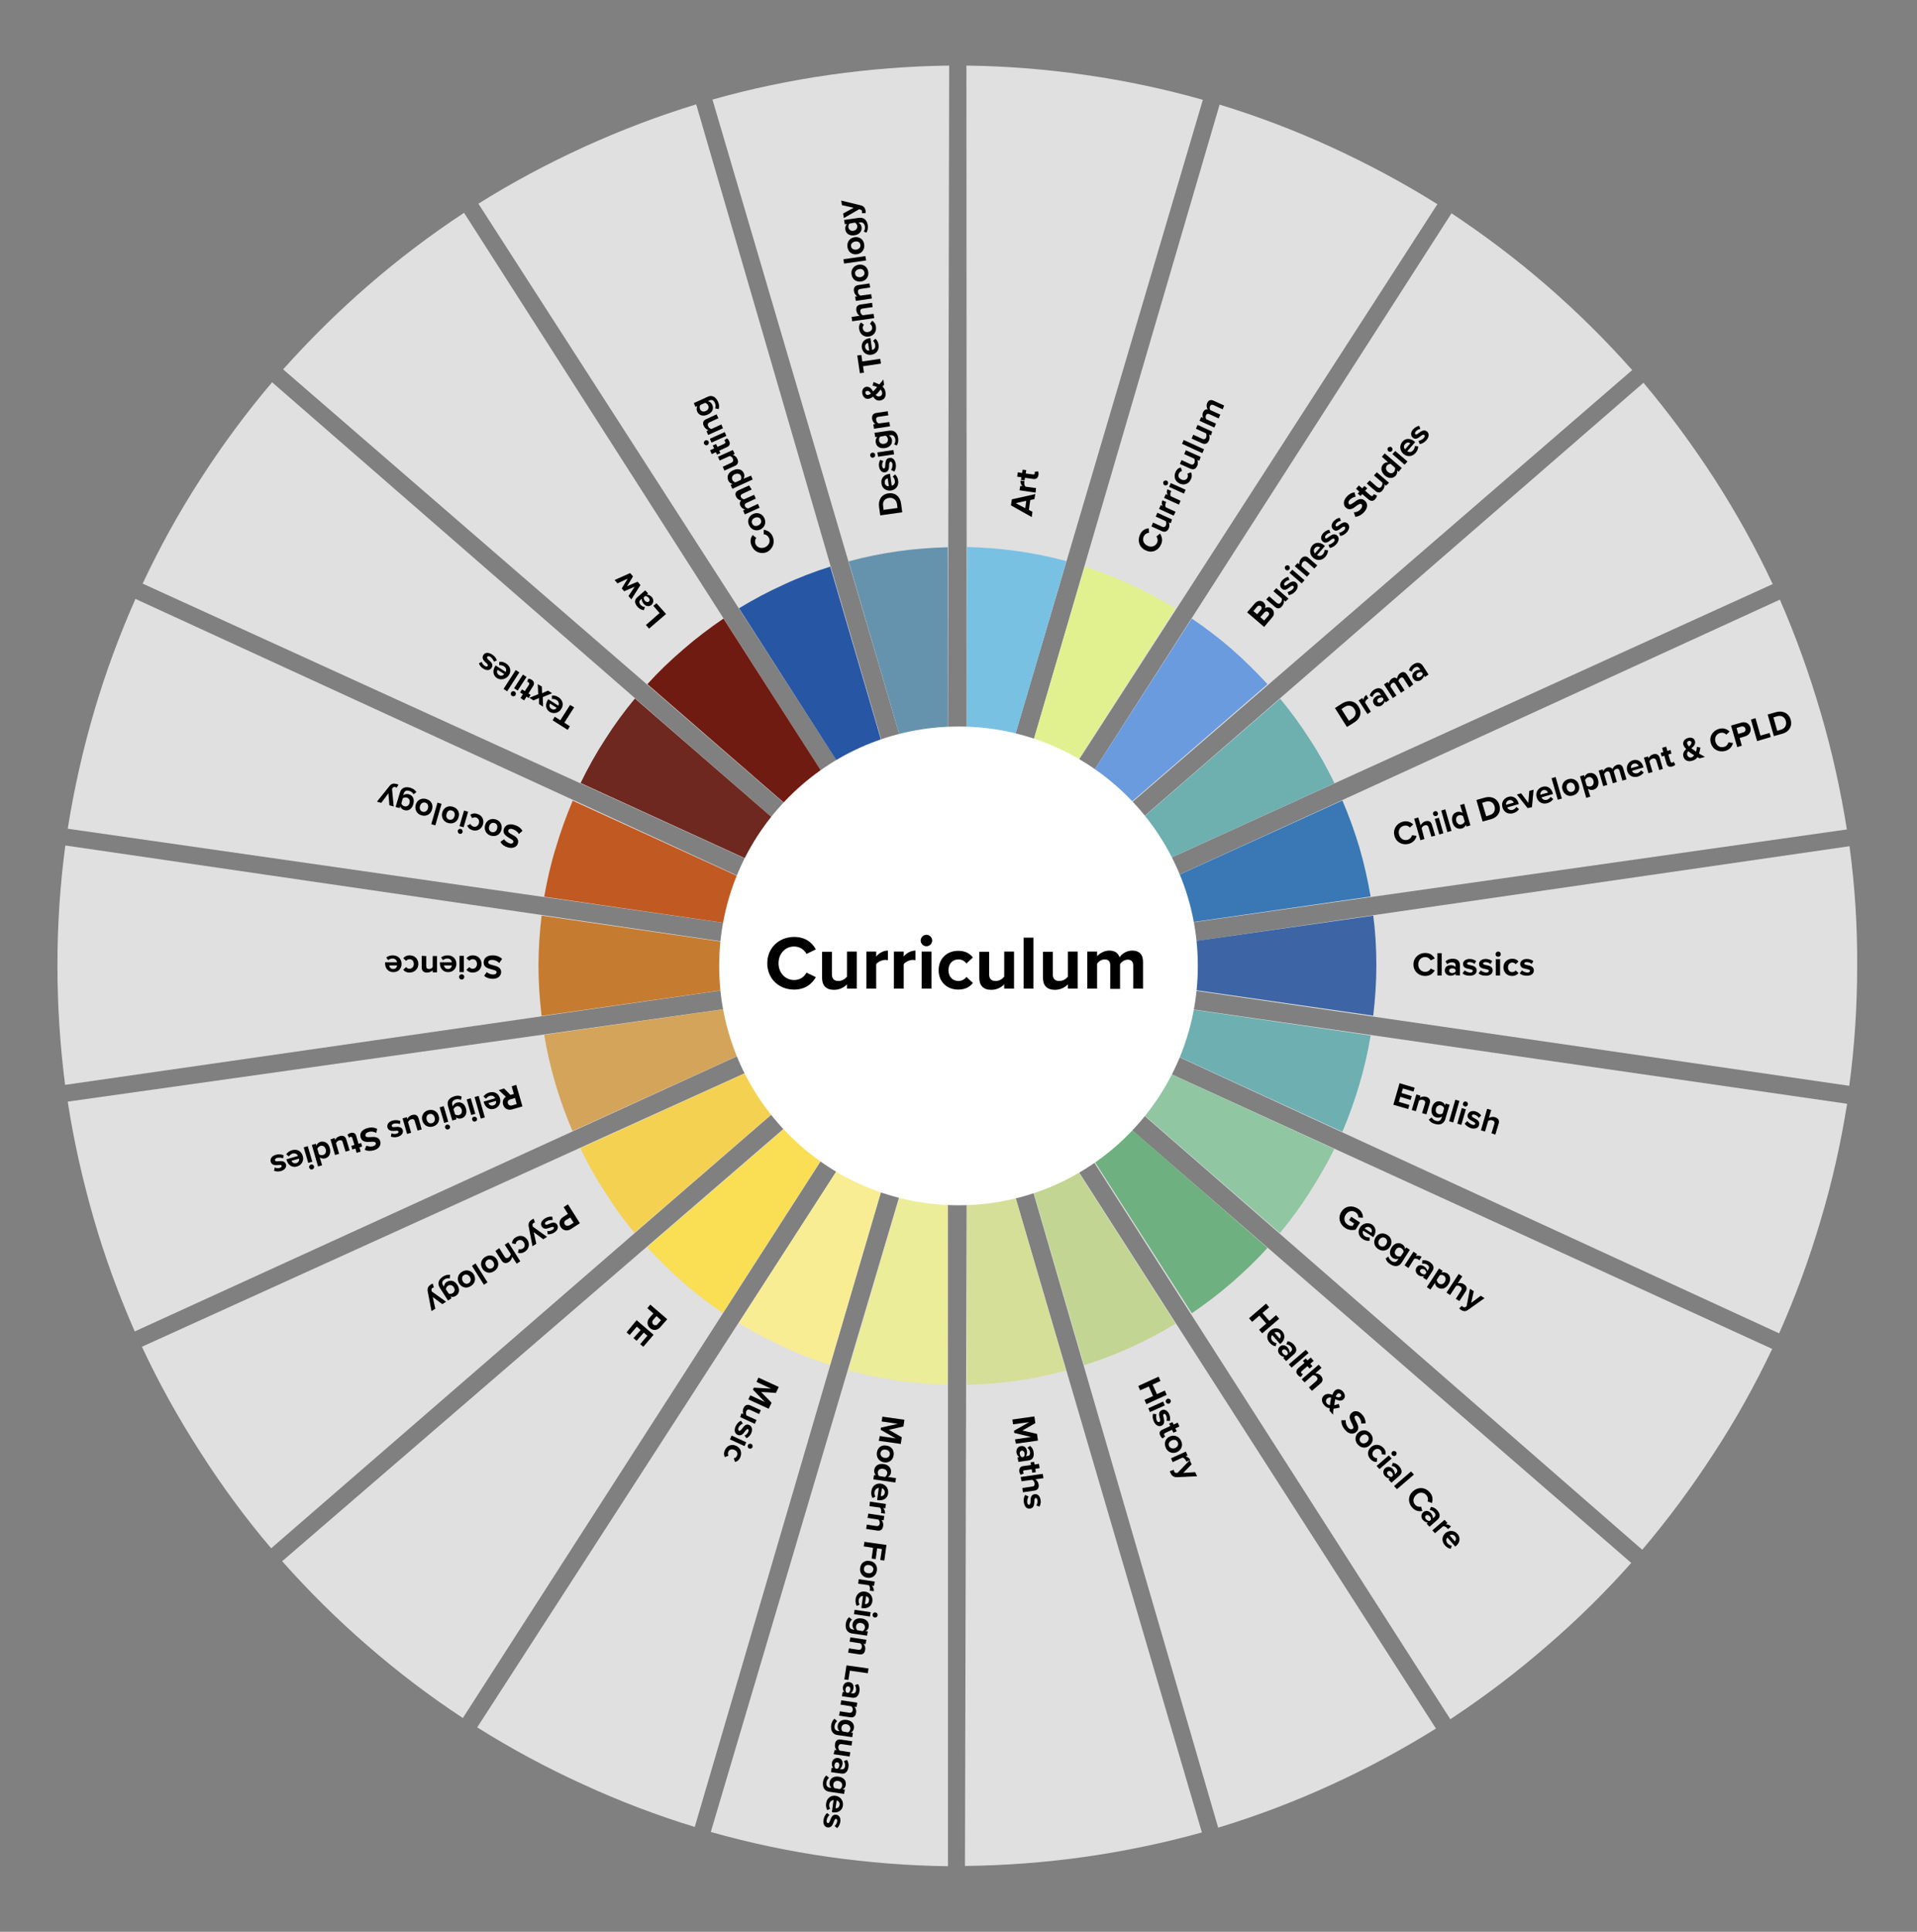 <?xml version="1.0" encoding="utf-8"?>
<!-- Generator: Adobe Illustrator 27.4.0, SVG Export Plug-In . SVG Version: 6.00 Build 0)  -->
<svg version="1.1" id="Layer_1" xmlns="http://www.w3.org/2000/svg" xmlns:xlink="http://www.w3.org/1999/xlink" x="0px" y="0px"
	 viewBox="0 0 801 807" style="enable-background:new 0 0 801 807;" xml:space="preserve">
<rect x="0" y="0" width="801" height="807" fill="#808080" stroke="none"/>
<style type="text/css">
	.st0{fill:#E0E0E0;}
	.st1{fill:#3D65A5;}
	.st2{fill:#3978B5;}
	.st3{fill:#6EAFB0;}
	.st4{fill:#6A9BDF;}
	.st5{fill:#E2F18F;}
	.st6{fill:#79C1E3;}
	.st7{fill:#6593AE;}
	.st8{fill:#2756A5;}
	.st9{fill:#701B11;}
	.st10{fill:#6E2820;}
	.st11{fill:#C15922;}
	.st12{fill:#C57B30;}
	.st13{fill:#D4A45A;}
	.st14{fill:#F4D151;}
	.st15{fill:#FADE53;}
	.st16{fill:#F9ED93;}
	.st17{fill:#EBED98;}
	.st18{fill:#D5DF97;}
	.st19{fill:#C2D592;}
	.st20{fill:#6FB080;}
	.st21{fill:#90C6A2;}
	.st22{fill:#6EAFB1;}
	.st23{fill:#FFFFFF;}
</style>
<path class="st0" d="M772.8,353.5l-208.5,30.2l-69.5,10.1l-66.8,9.7l66.8,9.7l69.5,10.1l208.4,30.3c2.2-16.4,3.3-33.1,3.3-50.1
	C776.1,386.4,775,369.8,772.8,353.5L772.8,353.5z"/>
<path class="st0" d="M743.7,250.5l-191.5,87.7l-63.9,29.2l-61.4,28.1l66.8-9.5l69.5-9.9l208.5-29.6c-2.6-16.3-6.2-32.7-11-49
	S750.3,265.6,743.7,250.5L743.7,250.5z"/>
<path class="st0" d="M686.7,159.9L527.6,298l-53,46l-51,44.2l61.4-27.9l63.9-29.1L740.7,244c-7-15-15.1-29.6-24.3-43.9
	C707.2,185.9,697.3,172.5,686.7,159.9L686.7,159.9z"/>
<path class="st0" d="M606.5,89.1L492.7,266.4l-37.9,59.1l-36.4,56.8l51.1-44.1l53.2-45.9L682,154.6c-11-12.4-22.9-24.2-35.7-35.3
	S620.2,98.2,606.5,89.1L606.5,89.1z"/>
<path class="st0" d="M509.6,43.7l-59.2,202.1l-19.7,67.4l-19,64.8l36.6-56.7l38.1-59l114.2-177c-14-8.8-28.8-16.7-44.2-23.8
	C540.9,54.4,525.3,48.5,509.6,43.7L509.6,43.7z"/>
<path class="st0" d="M403.8,27.4l0.1,210.6v70.2v67.5L423,311l19.9-67.3l59.7-202c-15.9-4.5-32.3-8-49.1-10.4
	C436.8,28.9,420.3,27.6,403.8,27.4L403.8,27.4z"/>
<path class="st0" d="M297.7,41.6l59.5,202.1L377,311l19,64.7l0.1-67.5l0.1-70.2l0.4-210.6c-16.5,0.2-33.2,1.5-50.1,3.9
	C329.8,33.7,313.6,37.1,297.7,41.6L297.7,41.6z"/>
<path class="st0" d="M199.9,85.1l114,177.1l38,59.1l36.5,56.8l-18.9-64.8l-19.7-67.4L290.9,43.6c-15.8,4.8-31.5,10.8-46.9,17.8
	C228.5,68.5,213.9,76.3,199.9,85.1L199.9,85.1z"/>
<path class="st0" d="M118.3,154.3l159.3,137.9l53.1,46l51,44.2l-36.4-56.8l-37.8-59.2L193.9,88.9c-13.8,9.1-27.2,19.2-40,30.3
	C141.1,130.3,129.3,142,118.3,154.3L118.3,154.3z"/>
<path class="st0" d="M59.6,243.8l191.6,87.4l63.9,29.2l61.4,28l-50.9-44.3l-53-46.1L113.7,159.7C103,172.3,93,185.8,83.8,200.1
	C74.6,214.3,66.6,228.9,59.6,243.8L59.6,243.8z"/>
<path class="st0" d="M28.3,346.2l208.5,29.9l69.5,10l66.8,9.6l-61.3-28.2L248,338.1L56.6,250.2c-6.7,15.1-12.5,30.8-17.3,47.1
	C34.5,313.7,30.9,329.9,28.3,346.2L28.3,346.2z"/>
<path class="st0" d="M27.2,453.2l208.5-30l69.5-10l66.8-9.6l-66.8-9.8l-69.5-10.2L27.3,353.2c-2.2,16.4-3.3,33.1-3.3,50.1
	C24,420.3,25.1,436.8,27.2,453.2L27.2,453.2z"/>
<path class="st0" d="M56.3,556.2l191.6-87.5l63.9-29.2l61.4-28l-66.8,9.5l-69.5,9.8L28.3,460.2c2.5,16.3,6.2,32.7,10.9,49
	S49.7,541.1,56.3,556.2L56.3,556.2z"/>
<path class="st0" d="M113.3,646.8l159.2-138l53.1-46l51-44.2l-61.4,27.9l-64,29L59.3,562.6c7,15,15.1,29.6,24.3,43.9
	C92.8,620.9,102.6,634.2,113.3,646.8L113.3,646.8z"/>
<path class="st0" d="M193.4,717.7l113.9-177.2l38-59.1l36.5-56.8l-51.1,44.1l-53.2,45.9L117.9,652.2c11,12.4,22.9,24.2,35.7,35.3
	C166.4,698.6,179.7,708.7,193.4,717.7L193.4,717.7z"/>
<path class="st0" d="M290.3,763.2l59.3-202.1l19.8-67.4l19-64.7l-36.6,56.7l-38.1,59L199.4,721.6c14,8.8,28.8,16.8,44.2,23.8
	C259,752.5,274.6,758.4,290.3,763.2L290.3,763.2z"/>
<path class="st0" d="M396.1,779.6V569v-70.2v-67.5L376.9,496l-20,67.3l-59.9,202c15.9,4.5,32.3,8,49.1,10.4
	C363,778.1,379.6,779.4,396.1,779.6L396.1,779.6z"/>
<path class="st0" d="M502.2,765.5l-59.3-202.1L423.1,496l-19-64.8l-0.2,67.5l-0.2,70.2l-0.5,210.6c16.5-0.2,33.2-1.4,50.1-3.8
	S486.3,769.9,502.2,765.5L502.2,765.5z"/>
<path class="st0" d="M600,722.1L486.2,544.8l-37.9-59.1L411.7,429l18.8,64.8l19.6,67.4L509,763.5c15.8-4.8,31.5-10.7,47-17.8
	C571.4,738.7,586,730.8,600,722.1L600,722.1z"/>
<path class="st0" d="M681.6,652.9l-159.2-138l-53.1-46l-51-44.2l36.3,56.9l37.8,59.2L606,718.2c13.8-9.1,27.2-19.2,40-30.3
	C658.9,676.8,670.7,665.2,681.6,652.9L681.6,652.9z"/>
<path class="st0" d="M740.5,563.5l-191.6-87.6L485,446.7l-61.4-28.1l50.9,44.3l52.9,46.1l158.8,138.4c10.7-12.6,20.7-26.1,29.9-40.3
	C725.4,592.9,733.4,578.4,740.5,563.5L740.5,563.5z"/>
<path class="st0" d="M771.8,461.1L563.3,431l-69.5-10l-66.8-9.6l61.3,28.2l63.8,29.4l191.3,88c6.7-15.1,12.5-30.8,17.3-47.1
	C765.6,493.6,769.2,477.4,771.8,461.1L771.8,461.1z"/>
<path class="st1" d="M573.8,382.5l-74.3,10.6l-71.4,10.2l71.4,10.3l74.3,10.7c0.8-6.9,1.3-13.9,1.3-21S574.7,389.3,573.8,382.5z"/>
<path class="st2" d="M560.9,334.4l-68.3,31.1L427,395.4l71.4-10.2l74.3-10.7c-1.2-6.8-2.7-13.7-4.7-20.5
	C566,347.3,563.6,340.7,560.9,334.4z"/>
<path class="st3" d="M534.9,291.9L478.2,341l-54.5,47.2l65.6-29.9l68.3-31.1c-3-6.2-6.4-12.4-10.3-18.3
	C543.4,302.8,539.3,297.2,534.9,291.9z"/>
<path  class="st4" d="M498,258.4l-40.6,63.1l-39,60.6l54.5-47.2l56.7-49.1c-4.7-5.1-9.7-10-15-14.7
	C509.3,266.5,503.7,262.3,498,258.4z" />
<path class="st5" d="M453.2,236.7l-21.2,72l-20.4,69.2l39-60.6l40.6-63.1c-5.9-3.6-12.1-6.9-18.6-9.9
	C466.3,241.3,459.8,238.8,453.2,236.7z"/>
<path class="st6" d="M404.1,228.5l-0.1,75v72.1l20.4-69.2l21.2-72c-6.7-1.8-13.6-3.2-20.6-4.2C417.9,229.2,411,228.7,404.1,228.5z"
	/>
<path class="st7" d="M354.6,234.5l21.1,72l20.3,69.2v-72.1v-75c-6.9,0.2-13.9,0.7-20.9,1.7S361.3,232.7,354.6,234.5z"/>
<path class="st8" d="M308.8,254.1l40.5,63.2l38.9,60.7L368,308.7l-21.1-72c-6.6,2.1-13.2,4.6-19.6,7.6
	C320.9,247.2,314.7,250.5,308.8,254.1z"/>
<path class="st9" d="M270.5,285.8l56.7,49.2l54.5,47.3l-38.9-60.7l-40.5-63.2c-5.7,3.9-11.3,8.1-16.7,12.8
	C280.1,275.9,275.1,280.7,270.5,285.8z"/>
<path class="st10" d="M242.6,327.1l68.2,31.2l65.6,30L322,341l-56.7-49.2c-4.4,5.3-8.6,11-12.4,17
	C249,314.8,245.6,320.9,242.6,327.1z"/>
<path class="st11" d="M227.4,374.6l74.3,10.8l71.4,10.3l-65.6-30l-68.2-31.2c-2.7,6.4-5.1,13-7.1,19.8
	C230.1,361,228.6,367.8,227.4,374.6z"/>
<path class="st12" d="M226.3,424.4l74.3-10.6l71.4-10.2l-71.4-10.3l-74.3-10.8c-0.8,6.9-1.3,13.9-1.3,21S225.5,417.5,226.3,424.4z"
	/>
<path class="st13" d="M239.2,472.5l68.3-31.1l65.6-29.9l-71.4,10.2l-74.3,10.6c1.1,6.8,2.7,13.7,4.7,20.5S236.5,466.1,239.2,472.5z"
	/>
<path class="st14" d="M265.1,515l56.8-49.1l54.5-47.2l-65.6,29.9l-68.3,31.1c3,6.2,6.4,12.4,10.3,18.3
	C256.6,504.1,260.7,509.7,265.1,515z"/>
<path class="st15" d="M302,548.5l40.6-63.1l39.1-60.6L327.2,472l-56.8,49c4.7,5.1,9.7,10.1,15,14.7
	C290.8,540.4,296.3,544.6,302,548.5z"/>
<path class="st16" d="M346.8,570.2l21.2-72l20.4-69.2l-39.1,60.6l-40.6,63.1c5.9,3.6,12.1,6.9,18.6,9.9
	C333.8,565.6,340.2,568.1,346.8,570.2z"/>
<path class="st17" d="M395.9,578.5l0.1-75l0.1-72.1l-20.4,69.1l-21.2,72c6.7,1.8,13.6,3.2,20.6,4.3
	C382.1,577.7,389,578.3,395.9,578.5z"/>
<path class="st18" d="M445.4,572.6l-21-72l-20.2-69.2l-0.1,72.1l-0.1,75c6.9-0.2,13.9-0.7,20.9-1.7
	C431.9,575.8,438.7,574.3,445.4,572.6z"/>
<path class="st19" d="M491.2,553l-40.5-63.2l-38.9-60.7l20.2,69.2l21,72c6.6-2.1,13.2-4.6,19.6-7.5
	C479.2,559.8,485.3,556.5,491.2,553z"/>
<path class="st20" d="M529.6,521.3L473,472l-54.4-47.3l38.9,60.7l40.5,63.2c5.7-3.9,11.3-8.1,16.7-12.8
	C520,531.2,525,526.4,529.6,521.3z"/>
<path class="st21" d="M557.5,480l-68.2-31.3l-65.5-30.1l54.4,47.3l56.6,49.2c4.4-5.3,8.6-11,12.4-17S554.5,486.2,557.5,480z"/>
<path class="st22" d="M572.7,432.6l-74.2-10.8l-71.3-10.4l65.5,30.1l68.2,31.3c2.7-6.4,5.1-13,7.1-19.8
	C570,446.2,571.6,439.4,572.7,432.6z"/>
<path style="opacity: 0" class="st1" d="M796.9,350.5l-188.1,27l-180.7,25.9l180.7,26l188.1,27.1c2.1-17.4,3.2-35.1,3.2-53.1S799,367.8,796.9,350.5
	L796.9,350.5z"/>
<path style="opacity: 0" class="st2" d="M765.9,240.9L593,319.8l-166.1,75.8l180.7-25.9l188.1-27c-2.9-17.3-6.8-34.6-11.9-51.9
	C778.8,273.5,772.8,256.9,765.9,240.9L765.9,240.9z"/>
<path style="opacity: 0" class="st3" d="M705.3,144.4L561.7,268.8L423.6,388.3l166.1-75.8l172.9-78.9c-7.7-15.8-16.3-31.3-26-46.4
	C726.9,172.1,716.5,157.9,705.3,144.4L705.3,144.4z"/>
<path class="st4" style="opacity: 0"  d="M620,68.9L517.2,228.7l-98.8,153.6l138-119.5l143.7-124.4c-11.8-13-24.5-25.4-38-37.2
	C648.5,89.4,634.5,78.7,620,68.9L620,68.9z" />
<path style="opacity: 0" class="st5" d="M516.9,20.5l-53.7,182.3L411.7,378l98.8-153.6L613.3,64.6c-15-9.1-30.6-17.5-47-25
	C549.9,32.2,533.5,25.8,516.9,20.5L516.9,20.5z"/>
<path style="opacity: 0" class="st6" d="M404.3,3.1l-0.1,190L404,375.7l51.5-175.2l53.6-182.3C492.2,13.7,474.8,10,457,7.5C439.3,5,421.7,3.6,404.3,3.1
	L404.3,3.1z"/>
<path style="opacity: 0" class="st7" d="M291.3,18.2l53.4,182.4L396,375.8l0.1-182.6l0.1-190c-17.5,0.4-35.2,1.8-53,4.4
	C325.4,10.1,308.2,13.6,291.3,18.2L291.3,18.2z"/>
<path style="opacity: 0" class="st8" d="M187.2,64.4l102.6,159.9L388.4,378l-51.3-175.2L283.6,20.4c-16.7,5.3-33.3,11.7-49.6,19.1
	C217.6,47,202.1,55.3,187.2,64.4L187.2,64.4z"/>
<path style="opacity: 0" class="st9" d="M100.3,138.1l143.5,124.6l137.9,119.7l-98.6-153.7l-102.6-160c-14.5,9.8-28.7,20.6-42.2,32.3
	C124.6,112.9,112,125.2,100.3,138.1L100.3,138.1z"/>
<path style="opacity: 0" class="st10" d="M37.7,233.3l172.8,79.1l166,76L238.6,268.7L95.1,144.1c-11.2,13.5-21.7,27.8-31.4,42.9
	C53.9,202.2,45.3,217.6,37.7,233.3L37.7,233.3z"/>
<path style="opacity: 0" class="st11" d="M4.4,342.2l188,27.2l180.7,26.2l-166-76l-172.7-79c-6.9,16.1-13,32.8-18.1,50.1C11.2,307.8,7.3,325,4.4,342.2
	L4.4,342.2z"/>
<path style="opacity: 0" class="st12" d="M3.2,456.2l188.1-26.8L372,403.5l-180.7-26.2l-188-27.1C1.2,367.6,0,385.3,0,403.3
	C0,421.2,1.1,438.8,3.2,456.2L3.2,456.2z"/>
<path style="opacity: 0" class="st13" d="M34.1,565.8L207,487.1l166.2-75.7l-180.8,25.8L4.3,464.1c2.9,17.3,6.8,34.6,11.9,51.9
	C21.2,533.2,27.2,549.8,34.1,565.8L34.1,565.8z"/>
<path style="opacity: 0" class="st14" d="M94.6,662.3L238.4,538l138.1-119.4l-166.2,75.7L37.4,573.1c7.7,15.8,16.3,31.3,26,46.4
	C73.1,634.7,83.5,648.9,94.6,662.3L94.6,662.3z"/>
<path style="opacity: 0" class="st15" d="M179.9,737.9l102.9-159.7l98.9-153.5L243.6,544.1L99.9,668.4c11.8,13,24.4,25.4,38,37.2
	C151.5,717.4,165.4,728.1,179.9,737.9L179.9,737.9z"/>
<path style="opacity: 0" class="st16" d="M283,786.4l53.8-182.2L388.5,429l-98.9,153.5l-103,159.7c15,9.1,30.6,17.5,47,25
	C249.9,774.7,266.4,781,283,786.4L283,786.4z"/>
<path style="opacity: 0" class="st17" d="M395.6,803.8l0.3-190l0.2-182.6l-51.7,175.1l-53.8,182.3c16.9,4.6,34.3,8.2,52.1,10.8S378.1,803.4,395.6,803.8
	L395.6,803.8z"/>
<path style="opacity: 0" class="st18" d="M508.5,788.9l-53.3-182.4L404,431.2l-0.2,182.6l-0.2,190c17.5-0.4,35.2-1.8,53-4.3
	C474.4,797,491.7,793.4,508.5,788.9L508.5,788.9z"/>
<path style="opacity: 0" class="st19" d="M612.7,742.7l-102.5-160L411.7,429l51.2,175.3l53.3,182.4c16.7-5.3,33.3-11.7,49.7-19.1
	S597.8,751.8,612.7,742.7L612.7,742.7z"/>
<path style="opacity: 0" class="st20" d="M699.7,669.1L556.3,544.5L418.5,424.7L517,578.4l102.5,160c14.5-9.8,28.7-20.6,42.3-32.3
	C675.3,694.3,687.9,682,699.7,669.1L699.7,669.1z"/>
<path style="opacity: 0" class="st21" d="M762.4,574l-172.7-79.2l-166-76.1l137.8,119.8l143.4,124.7c11.2-13.5,21.7-27.8,31.5-42.9
	S754.7,589.7,762.4,574L762.4,574z"/>
<path style="opacity: 0" class="st22" d="M795.7,465.1l-188-27.4L427,411.4l166,76.1l172.7,79.2c6.9-16.1,13-32.8,18.1-50
	C788.9,499.4,792.8,482.3,795.7,465.1L795.7,465.1z"/>
<circle class="st23" cx="400.5" cy="403.5" r="100"/>
<path d="M331.8,413.4c4.9,0,7.6-2.6,9.1-5.2l-3.9-1.9c-0.9,1.8-2.8,3.1-5.2,3.1c-3.7,0-6.5-3-6.5-7s2.8-7,6.5-7
	c2.4,0,4.3,1.4,5.2,3.1l3.9-1.9c-1.5-2.7-4.2-5.2-9.1-5.2c-6.2,0-11.2,4.5-11.2,11S325.5,413.4,331.8,413.4z M353.9,413h4.1v-15.5
	h-4.1V408c-0.7,0.9-2,1.8-3.5,1.8c-1.7,0-2.8-0.7-2.8-2.8v-9.4h-4.1v11c0,3,1.6,4.9,5,4.9c2.5,0,4.4-1.2,5.4-2.3V413z M362,413h4.1
	v-10.2c0.7-1,2.5-1.8,3.8-1.8c0.4,0,0.8,0.1,1.1,0.1v-4c-1.9,0-3.8,1.1-4.9,2.5v-2.1H362V413z M373.5,413h4.1v-10.2
	c0.7-1,2.5-1.8,3.8-1.8c0.4,0,0.8,0.1,1.1,0.1v-4c-1.9,0-3.8,1.1-4.9,2.5v-2.1h-4.1V413z M387.1,395.3c1.3,0,2.4-1.1,2.4-2.4
	s-1.1-2.4-2.4-2.4s-2.4,1.1-2.4,2.4S385.8,395.3,387.1,395.3z M385.1,413h4.1v-15.5h-4.1V413z M392.2,405.3c0,4.8,3.4,8.1,8.2,8.1
	c3.2,0,5.1-1.4,6.1-2.8l-2.7-2.5c-0.7,1-1.9,1.7-3.3,1.7c-2.5,0-4.2-1.8-4.2-4.5s1.7-4.5,4.2-4.5c1.4,0,2.5,0.6,3.3,1.7l2.7-2.5
	c-1-1.4-2.9-2.8-6.1-2.8C395.6,397.2,392.2,400.5,392.2,405.3z M419.6,413h4.1v-15.5h-4.1V408c-0.7,0.9-2,1.8-3.5,1.8
	c-1.7,0-2.8-0.7-2.8-2.8v-9.4h-4.1v11c0,3,1.6,4.9,5,4.9c2.5,0,4.4-1.2,5.4-2.3V413z M427.7,413h4.1v-21.3h-4.1V413z M446.2,413h4.1
	v-15.5h-4.1V408c-0.7,0.9-2,1.8-3.5,1.8c-1.7,0-2.8-0.7-2.8-2.8v-9.4h-4.1v11c0,3,1.6,4.9,5,4.9c2.5,0,4.4-1.2,5.4-2.3V413z
	 M473.5,413h4.1v-11.2c0-3.2-1.7-4.7-4.5-4.7c-2.4,0-4.4,1.4-5.3,2.8c-0.6-1.8-2-2.8-4.3-2.8c-2.4,0-4.4,1.5-5.1,2.4v-2h-4.1V413
	h4.1v-10.4c0.6-0.9,1.8-1.8,3.2-1.8c1.7,0,2.3,1,2.3,2.5v9.8h4.1v-10.4c0.6-0.8,1.8-1.8,3.2-1.8c1.7,0,2.3,1,2.3,2.5L473.5,413
	L473.5,413z"/>
<path d="M595.5,407.7c2.1,0,3.3-1.1,4-2.3l-1.7-0.8c-0.4,0.8-1.2,1.4-2.3,1.4c-1.6,0-2.9-1.3-2.9-3.1s1.2-3.1,2.9-3.1
	c1,0,1.9,0.6,2.3,1.4l1.7-0.8c-0.7-1.2-1.8-2.3-4-2.3c-2.7,0-4.9,2-4.9,4.8S592.7,407.7,595.5,407.7z M602.4,407.5v-9.3h-1.8v9.3
	H602.4z M610,407.5v-4.4c0-1.9-1.4-2.6-3-2.6c-1.1,0-2.1,0.3-3,1.1l0.7,1.2c0.6-0.5,1.2-0.8,2-0.8c0.9,0,1.5,0.4,1.5,1.1v0.9
	c-0.4-0.5-1.2-0.8-2.1-0.8c-1.1,0-2.4,0.6-2.4,2.2c0,1.5,1.3,2.2,2.4,2.2c0.9,0,1.7-0.3,2.1-0.9v0.7L610,407.5L610,407.5z
	 M608.2,405.9c-0.3,0.4-0.9,0.6-1.4,0.6c-0.7,0-1.3-0.4-1.3-1s0.6-1,1.3-1c0.6,0,1.1,0.2,1.4,0.6V405.9z M611.1,406.6
	c0.7,0.7,1.8,1,3,1c1.9,0,2.9-0.9,2.9-2.2c0-1.7-1.6-2-2.7-2.2c-0.8-0.2-1.3-0.3-1.3-0.7c0-0.4,0.4-0.6,1.1-0.6c0.8,0,1.6,0.4,2,0.8
	l0.7-1.2c-0.7-0.5-1.6-0.9-2.7-0.9c-1.8,0-2.8,1-2.8,2.1c0,1.6,1.5,1.9,2.7,2.1c0.8,0.2,1.4,0.3,1.4,0.8c0,0.4-0.4,0.7-1.1,0.7
	c-0.8,0-1.8-0.5-2.3-0.9L611.1,406.6z M617.8,406.6c0.7,0.7,1.8,1,3,1c1.9,0,2.9-0.9,2.9-2.2c0-1.7-1.6-2-2.7-2.2
	c-0.8-0.2-1.3-0.3-1.3-0.7c0-0.4,0.4-0.6,1.1-0.6c0.8,0,1.6,0.4,2,0.8l0.7-1.2c-0.7-0.5-1.6-0.9-2.7-0.9c-1.8,0-2.8,1-2.8,2.1
	c0,1.6,1.5,1.9,2.7,2.1c0.8,0.2,1.4,0.3,1.4,0.8c0,0.4-0.4,0.7-1.1,0.7c-0.8,0-1.8-0.5-2.3-0.9L617.8,406.6z M626,399.7
	c0.6,0,1.1-0.5,1.1-1.1s-0.5-1.1-1.1-1.1s-1.1,0.5-1.1,1.1C624.9,399.3,625.4,399.7,626,399.7z M626.8,407.5v-6.8H625v6.8H626.8z
	 M628.2,404.1c0,2.1,1.5,3.6,3.6,3.6c1.4,0,2.2-0.6,2.7-1.2l-1.2-1.1c-0.3,0.4-0.8,0.7-1.4,0.7c-1.1,0-1.8-0.8-1.8-2s0.8-2,1.8-2
	c0.6,0,1.1,0.3,1.4,0.7l1.2-1.1c-0.4-0.6-1.3-1.2-2.7-1.2C629.7,400.6,628.2,402,628.2,404.1z M635,406.6c0.7,0.7,1.8,1,3,1
	c1.9,0,2.9-0.9,2.9-2.2c0-1.7-1.6-2-2.7-2.2c-0.8-0.2-1.3-0.3-1.3-0.7c0-0.4,0.4-0.6,1.1-0.6c0.8,0,1.6,0.4,2,0.8l0.7-1.2
	c-0.7-0.5-1.6-0.9-2.7-0.9c-1.8,0-2.8,1-2.8,2.1c0,1.6,1.5,1.9,2.7,2.1c0.8,0.2,1.4,0.3,1.4,0.8c0,0.4-0.4,0.7-1.1,0.7
	c-0.8,0-1.8-0.5-2.3-0.9L635,406.6z"/>
<path d="M588.7,352.5c2-0.6,2.9-2,3.2-3.3l-1.9-0.3c-0.2,0.8-0.8,1.6-1.8,1.9c-1.6,0.5-3.1-0.4-3.6-2.1s0.3-3.3,1.9-3.7
	c1-0.3,2,0,2.6,0.7l1.4-1.3c-1-0.9-2.4-1.7-4.5-1.1c-2.6,0.8-4.1,3.3-3.3,6C583.5,352,586.1,353.2,588.7,352.5z M599.7,349.1
	l-1.4-4.6c-0.4-1.3-1.3-1.8-2.7-1.4c-1.1,0.3-1.7,1.1-2,1.7l-1-3.3l-1.7,0.5l2.6,9l1.7-0.5L594,346c0.2-0.5,0.6-1,1.3-1.2
	s1.3-0.1,1.6,0.8l1.2,3.9L599.7,349.1z M600.1,340.9c0.6-0.2,0.9-0.8,0.7-1.3c-0.2-0.6-0.8-0.9-1.3-0.7c-0.6,0.2-0.9,0.8-0.7,1.3
	C598.9,340.7,599.5,341,600.1,340.9z M603.1,348.1l-1.9-6.5l-1.7,0.5l1.9,6.5L603.1,348.1z M606.5,347.1l-2.6-9l-1.7,0.5l2.6,9
	L606.5,347.1z M614.4,344.8l-2.6-9l-1.7,0.5l1,3.3c-0.7-0.5-1.5-0.6-2.3-0.4c-1.7,0.5-2.5,2.1-1.9,4.3c0.6,2.2,2.2,3,3.9,2.6
	c0.8-0.2,1.4-0.8,1.7-1.6l0.2,0.8L614.4,344.8z M612,343.2c-0.2,0.5-0.7,1-1.3,1.2c-1,0.3-1.9-0.3-2.2-1.4s0.1-2.1,1.1-2.4
	c0.6-0.2,1.3,0,1.7,0.3L612,343.2z M623.1,342.2c2.8-0.8,4.2-3.2,3.4-5.9c-0.8-2.7-3.3-3.9-6.1-3.1l-3.5,1l2.6,9L623.1,342.2z
	 M619.3,335.4l1.6-0.5c1.8-0.5,3.2,0.4,3.6,2c0.4,1.5-0.2,3.1-2,3.6L621,341L619.3,335.4z M627.8,337.3c0.6,2.1,2.5,3,4.5,2.4
	c1-0.3,1.9-0.9,2.4-1.7l-1.1-0.9c-0.3,0.5-0.9,1-1.5,1.2c-1.1,0.3-2-0.2-2.3-1l4.8-1.4l-0.1-0.4c-0.6-2.1-2.4-3.2-4.3-2.6
	C628.2,333.5,627.2,335.4,627.8,337.3z M630.5,334.3c1.1-0.3,1.8,0.4,2,1l-3.2,0.9C629.2,335.5,629.5,334.6,630.5,334.3z
	 M640.1,337.2l0.7-7.3l-1.8,0.5l-0.4,5l-3-4l-1.8,0.5l4.5,5.7L640.1,337.2z M642.1,333.1c0.6,2.1,2.5,3,4.5,2.4
	c1-0.3,1.9-0.9,2.4-1.7l-1.1-0.9c-0.3,0.5-0.9,1-1.5,1.2c-1.1,0.3-2-0.2-2.3-1l4.8-1.4l-0.1-0.4c-0.6-2.1-2.4-3.2-4.3-2.6
	C642.5,329.3,641.5,331.2,642.1,333.1z M644.8,330.1c1.1-0.3,1.8,0.4,2,1l-3.2,0.9C643.6,331.3,643.8,330.4,644.8,330.1z
	 M652.6,333.6l-2.6-9l-1.7,0.5l2.6,9L652.6,333.6z M657.3,332.3c2.1-0.6,3-2.6,2.4-4.4c-0.5-1.8-2.3-3-4.4-2.4
	c-2.1,0.6-3,2.6-2.4,4.4C653.5,331.8,655.2,333,657.3,332.3z M656.9,330.8c-1.1,0.3-1.9-0.4-2.2-1.4s0-2.1,1.1-2.4s1.9,0.4,2.2,1.4
	C658.3,329.5,657.9,330.5,656.9,330.8z M663.5,329.5c0.7,0.5,1.5,0.6,2.3,0.4c1.7-0.5,2.5-2.1,1.9-4.3c-0.6-2.2-2.2-3-3.9-2.6
	c-0.8,0.2-1.4,0.8-1.7,1.6l-0.2-0.8l-1.7,0.5l2.6,9l1.7-0.5L663.5,329.5z M665.8,326.1c0.3,1.1-0.1,2.1-1.1,2.4
	c-0.6,0.2-1.3,0-1.7-0.3l-0.7-2.3c0.2-0.5,0.7-1,1.2-1.2C664.6,324.4,665.5,325,665.8,326.1z M679.6,325.6l-1.4-4.7
	c-0.4-1.3-1.3-1.8-2.5-1.4c-1,0.3-1.7,1.1-1.9,1.8c-0.5-0.7-1.2-0.9-2.1-0.7c-1,0.3-1.7,1.2-1.8,1.6l-0.2-0.8l-1.7,0.5l1.9,6.5
	l1.7-0.5l-1.3-4.4c0.1-0.4,0.5-1,1.1-1.2c0.7-0.2,1.1,0.1,1.3,0.8l1.2,4.1l1.7-0.5l-1.3-4.4c0.1-0.4,0.5-1,1.1-1.1
	c0.7-0.2,1.1,0.1,1.3,0.8l1.2,4.1L679.6,325.6z M679.9,322c0.6,2.1,2.5,3,4.5,2.4c1-0.3,1.9-0.9,2.4-1.7l-1.1-0.9
	c-0.3,0.5-0.9,1-1.5,1.2c-1.1,0.3-2-0.2-2.3-1l4.8-1.4l-0.1-0.4c-0.6-2.1-2.4-3.2-4.3-2.6C680.3,318.2,679.4,320.1,679.9,322z
	 M682.7,319c1.1-0.3,1.8,0.4,2,1l-3.2,0.9C681.4,320.2,681.6,319.3,682.7,319z M694.8,321.2l-1.3-4.6c-0.4-1.3-1.3-1.9-2.7-1.5
	c-1.1,0.3-1.7,1.1-2,1.7l-0.2-0.8l-1.7,0.5l1.9,6.5l1.7-0.5l-1.3-4.4c0.2-0.5,0.6-1,1.3-1.2s1.3,0,1.6,0.9l1.2,3.9L694.8,321.2z
	 M698.7,320.2c0.7-0.2,1.1-0.5,1.3-0.8l-0.7-1.2c-0.1,0.1-0.3,0.3-0.5,0.4c-0.4,0.1-0.7-0.1-0.8-0.5l-0.9-2.9l1.3-0.4l-0.4-1.5
	l-1.3,0.4l-0.5-1.8l-1.7,0.5l0.5,1.8l-1.1,0.3l0.4,1.5l1.1-0.3l1,3.4C696.7,320.1,697.5,320.5,698.7,320.2z M709.9,314.8
	c0.3-0.8,0.5-1.7,0.6-2.5L709,312c0,0.6-0.1,1.3-0.3,2c-0.3-0.2-0.7-0.4-1-0.7c-0.3-0.2-0.7-0.5-1-0.7c1-0.8,1.9-1.7,1.5-3.1
	c-0.4-1.2-1.6-1.6-2.9-1.2c-1.5,0.4-2.3,1.7-1.9,2.9c0.2,0.6,0.6,1.2,1.2,1.7c-0.9,0.8-1.6,1.8-1.2,3.2c0.5,1.7,2.1,2.2,3.7,1.7
	c1-0.3,1.7-0.8,2.2-1.5c0.3,0.2,0.6,0.4,0.9,0.5l2.2-0.6C711.4,315.6,710.6,315.2,709.9,314.8z M705,310.7c-0.2-0.6,0.1-1.1,0.7-1.2
	c0.4-0.1,0.9,0.1,1,0.5c0.2,0.7-0.3,1.2-0.9,1.8C705.3,311.4,705.1,311,705,310.7z M706.8,316.4c-0.7,0.2-1.5-0.1-1.8-1
	c-0.2-0.6,0-1.1,0.4-1.6c0.4,0.3,0.8,0.6,1.2,0.9c0.3,0.2,0.8,0.5,1.3,0.8C707.6,315.9,707.3,316.2,706.8,316.4z M720.9,313.7
	c2-0.6,2.9-2,3.2-3.3l-1.9-0.3c-0.2,0.8-0.8,1.7-1.8,1.9c-1.6,0.5-3.1-0.4-3.6-2.1s0.3-3.3,1.9-3.7c1-0.3,2,0,2.6,0.7l1.4-1.3
	c-1-0.9-2.4-1.7-4.5-1.1c-2.6,0.8-4.2,3.3-3.3,6C715.7,313.2,718.3,314.4,720.9,313.7z M727.8,311.5l-0.9-3.2l2.3-0.7
	c1.9-0.6,2.6-2.2,2.2-3.7c-0.5-1.6-1.9-2.6-3.9-2l-4.2,1.2l2.6,9L727.8,311.5z M729.3,304.4c0.2,0.8-0.2,1.4-1,1.6l-2,0.6l-0.7-2.5
	l2-0.6C728.4,303.3,729.1,303.7,729.3,304.4z M739.9,307.9l-0.5-1.7l-3.8,1.1l-2.1-7.3l-1.9,0.6l2.6,9L739.9,307.9z M744.8,306.5
	c2.8-0.8,4.2-3.2,3.4-5.9c-0.8-2.7-3.3-3.9-6.1-3.1l-3.5,1l2.6,9L744.8,306.5z M741,299.7l1.6-0.5c1.8-0.5,3.2,0.4,3.6,2
	c0.4,1.5-0.2,3.1-2,3.6l-1.6,0.5L741,299.7z"/>
<path d="M566,301.7c2.5-1.6,3.2-4.2,1.6-6.6c-1.5-2.4-4.2-2.8-6.7-1.3l-3.1,2l5,7.9L566,301.7z M560.5,296.2l1.4-0.9
	c1.6-1,3.2-0.5,4,0.9c0.9,1.3,0.7,3-0.9,4l-1.4,0.9L560.5,296.2z M572.8,297.3l-2.4-3.8c0-0.5,0.5-1.2,1-1.5
	c0.2-0.1,0.3-0.2,0.4-0.2l-0.9-1.5c-0.7,0.5-1.2,1.3-1.2,2.1l-0.5-0.8l-1.5,1l3.7,5.7L572.8,297.3z M580.5,292.4l-2.4-3.7
	c-1.1-1.6-2.6-1.4-3.9-0.6c-0.9,0.6-1.6,1.4-1.9,2.5l1.2,0.6c0.2-0.8,0.6-1.3,1.2-1.7c0.8-0.5,1.5-0.4,1.9,0.2l0.5,0.8
	c-0.7-0.2-1.5,0-2.2,0.5c-0.9,0.6-1.7,1.8-0.8,3.1c0.8,1.3,2.3,1.2,3.2,0.6c0.7-0.5,1.2-1.2,1.3-1.9l0.4,0.6L580.5,292.4z
	 M578.1,292c0,0.5-0.4,1-0.9,1.3c-0.6,0.4-1.3,0.4-1.6-0.1s-0.1-1.2,0.5-1.5c0.5-0.3,1.1-0.4,1.5-0.3L578.1,292z M590.5,285.9
	l-2.6-4.1c-0.8-1.2-1.7-1.3-2.8-0.6c-0.9,0.6-1.3,1.6-1.3,2.3c-0.6-0.5-1.4-0.6-2.2,0c-0.9,0.6-1.3,1.6-1.3,2.1l-0.5-0.7l-1.5,1
	l3.7,5.7l1.5-1l-2.5-3.8c0-0.5,0.2-1.1,0.7-1.4c0.6-0.4,1.1-0.2,1.4,0.4l2.3,3.6l1.5-1l-2.5-3.8c0-0.4,0.2-1.1,0.8-1.4
	c0.6-0.4,1.1-0.2,1.4,0.4l2.3,3.6L590.5,285.9z M596.9,281.8l-2.4-3.7c-1.1-1.6-2.6-1.4-3.9-0.6c-0.9,0.6-1.6,1.4-1.9,2.5l1.2,0.6
	c0.2-0.8,0.6-1.3,1.2-1.7c0.8-0.5,1.5-0.4,1.9,0.2l0.5,0.8c-0.7-0.2-1.5,0-2.2,0.5c-0.9,0.6-1.7,1.8-0.8,3.1
	c0.8,1.3,2.3,1.2,3.2,0.6c0.7-0.5,1.2-1.2,1.3-1.9l0.4,0.6L596.9,281.8z M594.5,281.4c0,0.5-0.4,1-0.9,1.3c-0.6,0.4-1.3,0.4-1.6-0.1
	s-0.1-1.2,0.5-1.5c0.5-0.3,1.1-0.4,1.5-0.3L594.5,281.4z"/>
<path d="M531.5,258c1.2-1.3,0.9-2.8-0.1-3.7c-0.9-0.8-2.1-0.8-2.9-0.1c0.4-0.8,0.3-1.8-0.6-2.6c-0.9-0.8-2.4-0.9-3.6,0.5l-3.2,3.7
	l7.1,6.1L531.5,258z M523.7,255.3l1.6-1.9c0.4-0.5,1.1-0.5,1.5-0.2c0.5,0.4,0.5,1,0.1,1.5l-1.6,1.9L523.7,255.3z M526.6,257.8
	l1.7-1.9c0.5-0.6,1.2-0.6,1.6-0.2c0.5,0.4,0.5,1.1,0,1.6l-1.7,1.9L526.6,257.8z M538.4,250.1l-5.1-4.4l-1.2,1.3l3.5,3
	c0.1,0.5,0,1.2-0.4,1.7c-0.5,0.6-1,0.7-1.8,0.1l-3.1-2.7l-1.2,1.3l3.6,3.1c1,0.9,2.1,0.9,3-0.3c0.7-0.8,0.9-1.8,0.8-2.5l0.6,0.6
	L538.4,250.1z M538.5,248.6c1-0.1,2-0.7,2.8-1.6c1.2-1.4,1.2-2.8,0.3-3.6c-1.3-1.1-2.5-0.1-3.5,0.6c-0.6,0.5-1.1,0.8-1.4,0.5
	c-0.3-0.3-0.2-0.7,0.2-1.2c0.5-0.6,1.3-1,1.9-1l-0.5-1.3c-0.8,0.1-1.7,0.6-2.5,1.4c-1.2,1.3-1.1,2.7-0.2,3.5
	c1.2,1.1,2.4,0.1,3.3-0.6c0.6-0.5,1.1-0.8,1.5-0.5c0.3,0.3,0.3,0.7-0.2,1.3c-0.6,0.6-1.6,1.1-2.2,1.2L538.5,248.6z M538.7,237.9
	c0.4-0.4,0.3-1.1-0.1-1.5c-0.4-0.4-1.1-0.3-1.5,0.1c-0.4,0.4-0.3,1.1,0.1,1.5S538.3,238.4,538.7,237.9z M545.1,242.4L540,238
	l-1.2,1.3l5.1,4.4L545.1,242.4z M550.4,236.2l-3.6-3.1c-1-0.9-2.1-0.9-3.1,0.2c-0.7,0.8-0.9,1.8-0.8,2.5l-0.7-0.6l-1.2,1.3l5.1,4.4
	l1.2-1.3l-3.4-3c-0.1-0.5-0.1-1.2,0.4-1.7c0.5-0.6,1.1-0.7,1.8-0.1l3.1,2.7L550.4,236.2z M548.7,233c1.6,1.4,3.7,1.2,5.1-0.4
	c0.7-0.8,1.1-1.8,1.1-2.7l-1.4-0.2c0,0.6-0.3,1.3-0.7,1.8c-0.8,0.9-1.7,0.9-2.5,0.4l3.3-3.8l-0.3-0.3c-1.7-1.4-3.7-1.4-5,0.1
	C547,229.6,547.2,231.7,548.7,233z M549.4,229c0.8-0.9,1.7-0.7,2.2-0.3l-2.2,2.5C549,230.7,548.7,229.8,549.4,229z M555.6,228.9
	c1-0.1,2-0.7,2.8-1.6c1.2-1.4,1.2-2.8,0.3-3.6c-1.3-1.1-2.5-0.1-3.5,0.6c-0.6,0.5-1.1,0.8-1.4,0.5c-0.3-0.3-0.2-0.7,0.2-1.2
	c0.5-0.6,1.3-1,1.9-1l-0.5-1.3c-0.8,0.1-1.7,0.6-2.5,1.4c-1.2,1.3-1.1,2.7-0.2,3.5c1.2,1.1,2.4,0.1,3.3-0.6c0.6-0.5,1.1-0.8,1.5-0.5
	c0.3,0.3,0.3,0.7-0.2,1.3c-0.6,0.6-1.6,1.1-2.2,1.2L555.6,228.9z M560,223.9c1-0.1,2-0.7,2.8-1.6c1.2-1.4,1.2-2.8,0.3-3.6
	c-1.3-1.1-2.5-0.1-3.5,0.6c-0.6,0.5-1.1,0.8-1.4,0.5c-0.3-0.3-0.2-0.7,0.2-1.2c0.5-0.6,1.3-1,1.9-1l-0.5-1.3
	c-0.8,0.1-1.7,0.6-2.5,1.4c-1.2,1.3-1.1,2.7-0.2,3.5c1.2,1.1,2.4,0.1,3.3-0.6c0.6-0.5,1.1-0.8,1.5-0.5c0.3,0.3,0.3,0.7-0.2,1.3
	c-0.6,0.6-1.6,1.1-2.2,1.2L560,223.9z M566.3,215.9c1.2-0.1,2.5-0.7,3.7-2c1.7-1.9,1.5-3.7,0.2-4.8c-1.6-1.4-3.2-0.2-4.5,0.8
	c-0.9,0.6-1.6,1.1-2,0.7c-0.4-0.4-0.4-1,0.2-1.7c0.6-0.7,1.5-1.2,2.5-1.4l-0.4-1.8c-1.3,0.1-2.4,0.8-3.4,1.9
	c-1.4,1.7-1.4,3.5-0.2,4.5c1.6,1.4,3.2,0.2,4.4-0.8c0.9-0.6,1.6-1.1,2.1-0.6c0.4,0.3,0.4,1.1-0.3,1.9c-0.8,1-1.9,1.4-2.9,1.4
	L566.3,215.9z M574.7,208.4c0.5-0.6,0.6-1,0.6-1.4l-1.3-0.6c0,0.1-0.1,0.4-0.3,0.6c-0.3,0.3-0.6,0.3-1,0l-2.3-2l0.9-1l-1.2-1l-0.9,1
	l-1.4-1.2l-1.2,1.4l1.4,1.2l-0.7,0.8l1.2,1l0.7-0.8l2.7,2.3C573,209.5,573.9,209.4,574.7,208.4z M580.4,201.7l-5.1-4.4l-1.2,1.3
	l3.5,3c0.1,0.5,0,1.1-0.4,1.7c-0.5,0.6-1,0.7-1.8,0.1l-3.1-2.7l-1.2,1.3l3.6,3.1c1,0.9,2.1,0.9,3-0.3c0.7-0.8,0.9-1.8,0.8-2.5
	l0.6,0.6L580.4,201.7z M585.7,195.5l-7.1-6.1l-1.2,1.4l2.6,2.3c-0.9,0-1.6,0.3-2.1,0.9c-1.1,1.3-0.9,3.1,0.7,4.6
	c1.7,1.5,3.5,1.3,4.6,0.1c0.5-0.6,0.7-1.4,0.6-2.2l0.6,0.6L585.7,195.5z M582.9,195.4c0.1,0.5,0,1.2-0.4,1.7c-0.7,0.8-1.7,0.8-2.6,0
	c-0.9-0.8-1-1.8-0.4-2.6c0.4-0.5,1-0.7,1.6-0.7L582.9,195.4z M581.6,188.4c0.4-0.4,0.3-1.1-0.1-1.5c-0.4-0.4-1.1-0.3-1.5,0.1
	c-0.4,0.4-0.3,1.1,0.1,1.5C580.6,188.9,581.2,188.8,581.6,188.4z M588.1,192.8l-5.1-4.4l-1.2,1.3l5.1,4.4L588.1,192.8z M586.4,189.6
	c1.6,1.4,3.7,1.2,5.1-0.4c0.7-0.8,1.1-1.8,1.1-2.7l-1.4-0.2c0,0.6-0.3,1.3-0.7,1.8c-0.8,0.9-1.7,0.9-2.5,0.4l3.3-3.8l-0.3-0.3
	c-1.7-1.4-3.7-1.4-5,0.1C584.6,186.2,584.9,188.3,586.4,189.6z M587.1,185.5c0.8-0.9,1.7-0.7,2.2-0.3l-2.2,2.5
	C586.7,187.3,586.3,186.4,587.1,185.5z M593.2,185.5c1-0.1,2-0.7,2.8-1.6c1.2-1.4,1.2-2.8,0.3-3.6c-1.3-1.1-2.5-0.1-3.5,0.6
	c-0.6,0.5-1.1,0.8-1.4,0.5c-0.3-0.3-0.2-0.7,0.2-1.2c0.5-0.6,1.3-1,1.9-1l-0.5-1.3c-0.8,0.1-1.7,0.6-2.5,1.4
	c-1.2,1.3-1.1,2.7-0.2,3.5c1.2,1.1,2.4,0.1,3.3-0.6c0.6-0.5,1.1-0.8,1.5-0.5c0.3,0.3,0.3,0.7-0.2,1.3s-1.6,1.1-2.2,1.2L593.2,185.5z
	"/>
<path d="M485.1,227.5c0.9-1.9,0.3-3.5-0.4-4.6l-1.5,1.2c0.5,0.7,0.7,1.7,0.3,2.6c-0.7,1.5-2.4,2.1-4,1.3c-1.6-0.7-2.3-2.4-1.6-3.9
	c0.4-0.9,1.3-1.5,2.2-1.5l-0.1-1.9c-1.3,0.1-2.8,0.7-3.7,2.7c-1.1,2.5-0.3,5.3,2.4,6.5C481.3,231.2,484,230,485.1,227.5z M489.7,217
	l-6.1-2.8l-0.7,1.6l4.2,1.9c0.2,0.4,0.3,1.1,0.1,1.7c-0.3,0.7-0.8,1-1.7,0.6l-3.7-1.7l-0.7,1.6l4.4,2c1.2,0.5,2.2,0.2,2.8-1.1
	c0.5-1,0.3-2,0.1-2.6l0.8,0.4L489.7,217z M491.2,213.8l-4.1-1.9c-0.3-0.4-0.2-1.3,0-1.8c0.1-0.2,0.2-0.3,0.2-0.4l-1.6-0.7
	c-0.4,0.8-0.3,1.7,0.1,2.4L485,211l-0.7,1.6l6.1,2.8L491.2,213.8z M493.3,209.2l-4.1-1.9c-0.3-0.4-0.2-1.3,0-1.8
	c0.1-0.2,0.2-0.3,0.2-0.4l-1.6-0.7c-0.4,0.8-0.3,1.7,0.1,2.4l-0.8-0.4l-0.7,1.6l6.2,2.8L493.3,209.2z M488,202.2
	c0.2-0.5,0-1.2-0.5-1.4s-1.2,0-1.4,0.5c-0.2,0.5,0,1.2,0.5,1.4S487.7,202.7,488,202.2z M495.4,204.6l-6.2-2.8l-0.7,1.6l6.2,2.8
	L495.4,204.6z M492.9,202c1.9,0.9,3.9,0.1,4.7-1.8c0.6-1.3,0.4-2.3,0-2.9l-1.5,0.6c0.3,0.5,0.3,1,0.1,1.6c-0.4,1-1.5,1.3-2.6,0.8
	s-1.5-1.5-1-2.5c0.3-0.6,0.7-0.9,1.3-1l-0.5-1.5c-0.8,0.1-1.7,0.7-2.2,1.9C490.3,199.2,491,201.1,492.9,202z M501.7,190.9l-6.2-2.8
	l-0.7,1.6l4.2,1.9c0.2,0.4,0.3,1.1,0.1,1.7c-0.3,0.7-0.8,1-1.7,0.6l-3.7-1.7l-0.7,1.6l4.4,2c1.2,0.5,2.2,0.2,2.8-1.1
	c0.5-1,0.3-2,0.1-2.6l0.8,0.4L501.7,190.9z M503.1,187.7l-8.5-3.9l-0.7,1.6l8.5,3.9L503.1,187.7z M506.5,180.3l-6.1-2.8l-0.7,1.6
	l4.2,1.9c0.2,0.4,0.3,1.1,0.1,1.7c-0.3,0.7-0.8,1-1.7,0.6l-3.7-1.7l-0.7,1.6l4.4,2c1.2,0.5,2.2,0.2,2.8-1.1c0.5-1,0.3-2,0.1-2.6
	l0.8,0.4L506.5,180.3z M511.5,169.4l-4.4-2c-1.3-0.6-2.2-0.2-2.7,1c-0.4,0.9-0.2,2,0.2,2.6c-0.8-0.1-1.5,0.3-1.9,1.2s-0.2,2,0,2.4
	l-0.8-0.4l-0.7,1.6l6.2,2.8l0.7-1.6l-4.1-1.9c-0.2-0.4-0.4-1-0.1-1.6c0.3-0.7,0.8-0.7,1.4-0.5l3.9,1.8l0.7-1.6l-4.2-1.9
	c-0.2-0.4-0.4-1-0.1-1.6c0.3-0.7,0.8-0.7,1.4-0.5l3.9,1.8L511.5,169.4z"/>
<path d="M432.6,206.4l-9.8,2.2l-0.4,2.5l8.7,4.9l0.3-2.2l-1.5-0.8l0.6-4.1l1.7-0.4L432.6,206.4z M428.8,209.2l-0.4,3.1l-4-2.1
	L428.8,209.2z M432.9,203.9l-4.4-0.6c-0.4-0.4-0.6-1.2-0.5-1.8c0-0.2,0.1-0.4,0.1-0.5l-1.7-0.2c-0.1,0.8,0.2,1.7,0.8,2.3l-0.9-0.1
	l-0.3,1.8l6.7,1L432.9,203.9z M433.9,198.4c0.1-0.7,0-1.2-0.2-1.5l-1.4,0.2c0.1,0.1,0.1,0.4,0.1,0.6c-0.1,0.4-0.4,0.6-0.8,0.5
	l-3-0.4l0.2-1.4l-1.5-0.2l-0.2,1.4l-1.8-0.3l-0.3,1.8l1.8,0.3l-0.2,1.1l1.5,0.2l0.2-1.1l3.5,0.5C433,200.2,433.7,199.7,433.9,198.4z
	"/>
<path d="M376.5,210.3c-0.4-2.9-2.5-4.6-5.3-4.2c-2.8,0.4-4.3,2.7-3.9,5.6l0.5,3.6l9.2-1.3L376.5,210.3z M369.2,213l-0.2-1.7
	c-0.3-1.9,0.8-3.1,2.5-3.3c1.6-0.2,3,0.7,3.3,2.5l0.2,1.7L369.2,213z M372.3,204.9c2.1-0.3,3.3-2,3-4.1c-0.1-1-0.6-2-1.3-2.6l-1,0.9
	c0.5,0.4,0.8,1.1,0.9,1.7c0.2,1.1-0.4,1.9-1.3,2.1l-0.7-5l-0.4,0.1c-2.2,0.3-3.5,1.9-3.2,3.9C368.5,204,370.3,205.2,372.3,204.9z
	 M369.7,201.7c-0.2-1.2,0.6-1.7,1.2-1.9l0.5,3.3C370.7,203.2,369.8,202.8,369.7,201.7z M373.7,197c0.5-0.8,0.8-2,0.6-3.1
	c-0.3-1.9-1.3-2.8-2.6-2.6c-1.7,0.2-1.7,1.8-1.8,3c0,0.8-0.1,1.3-0.5,1.4c-0.4,0.1-0.7-0.3-0.8-1c-0.1-0.8,0.1-1.6,0.5-2.1l-1.3-0.5
	c-0.4,0.7-0.7,1.7-0.5,2.8c0.3,1.8,1.4,2.6,2.5,2.4c1.6-0.2,1.7-1.8,1.7-2.9c0-0.8,0.1-1.4,0.6-1.5c0.4-0.1,0.7,0.3,0.8,1
	c0.1,0.8-0.2,1.9-0.6,2.4L373.7,197z M365.7,190c-0.1-0.6-0.6-1-1.2-0.9s-1,0.6-0.9,1.2c0.1,0.6,0.6,1,1.2,0.9
	C365.4,191.1,365.8,190.5,365.7,190z M373.3,188l-6.7,1l0.3,1.8l6.7-1L373.3,188z M374.7,186.1c0.6-0.9,0.7-1.9,0.6-3
	c-0.2-1.6-1.1-3.5-3.7-3.2l-6.2,0.9l0.3,1.8l0.9-0.1c-0.6,0.6-0.8,1.4-0.7,2.2c0.2,1.7,1.6,2.8,3.8,2.5c2.2-0.3,3.2-1.8,3-3.4
	c-0.1-0.8-0.6-1.5-1.3-1.9l0.7-0.1c1.3-0.2,1.8,0.8,2,1.6c0.1,0.8,0,1.6-0.5,2.2L374.7,186.1z M370,182c0.5,0.2,0.9,0.8,1,1.4
	c0.1,1-0.4,1.8-1.6,2s-1.9-0.4-2.1-1.4c-0.1-0.6,0.1-1.3,0.5-1.6L370,182z M370.9,171.8l-4.7,0.7c-1.3,0.2-2,1-1.8,2.5
	c0.2,1.1,0.8,1.8,1.4,2.2l-0.9,0.1l0.3,1.8l6.7-1l-0.3-1.8l-4.5,0.6c-0.4-0.2-0.9-0.7-1-1.4s0.1-1.3,1.1-1.4l4-0.6L370.9,171.8z
	 M367.4,160.6c-0.8-0.4-1.6-0.7-2.4-1l-0.4,1.5c0.6,0.1,1.3,0.3,1.9,0.6c-0.3,0.3-0.5,0.6-0.8,0.9c-0.2,0.3-0.5,0.6-0.9,0.9
	c-0.7-1.1-1.4-2.1-2.9-1.9c-1.2,0.2-1.8,1.4-1.6,2.7c0.2,1.5,1.3,2.5,2.6,2.3c0.6-0.1,1.3-0.4,1.9-0.9c0.7,1,1.5,1.8,3,1.6
	c1.8-0.3,2.5-1.7,2.2-3.4c-0.1-1-0.6-1.8-1.2-2.4c0.2-0.3,0.4-0.6,0.6-0.8l-0.3-2.2C368.5,159.3,368,160,367.4,160.6z M362.7,165
	c-0.6,0.1-1-0.3-1.1-0.8s0.2-0.8,0.7-0.9c0.7-0.1,1.2,0.4,1.6,1.2C363.5,164.7,363.1,164.9,362.7,165z M368.6,164
	c0.1,0.8-0.3,1.5-1.2,1.6c-0.6,0.1-1.1-0.2-1.5-0.6c0.4-0.4,0.8-0.7,1.1-1.1c0.2-0.3,0.6-0.7,1-1.2
	C368.3,163.1,368.5,163.5,368.6,164z M367.8,149.9l-7.5,1.1l-0.4-2.7l-1.7,0.2l1.1,7.4l1.7-0.2l-0.4-2.7l7.5-1.1L367.8,149.9z
	 M364.1,148.2c2.1-0.3,3.3-2,3-4.1c-0.1-1-0.6-2-1.3-2.6l-1,0.9c0.5,0.4,0.8,1.1,0.9,1.7c0.2,1.1-0.4,1.9-1.3,2.1l-0.7-5l-0.4,0.1
	c-2.2,0.3-3.5,1.9-3.2,3.9C360.4,147.3,362.2,148.5,364.1,148.2z M361.5,145.1c-0.2-1.2,0.6-1.7,1.2-1.9l0.5,3.3
	C362.6,146.5,361.7,146.2,361.5,145.1z M363,140.6c2.1-0.3,3.3-2,3-4.1c-0.2-1.4-0.9-2.1-1.6-2.5l-0.9,1.3c0.5,0.3,0.8,0.7,0.9,1.3
	c0.2,1.1-0.5,1.9-1.7,2.1c-1.2,0.2-2-0.5-2.2-1.5c-0.1-0.6,0.1-1.1,0.5-1.5l-1.2-1c-0.6,0.5-1,1.4-0.8,2.8
	C359.3,139.6,361,140.9,363,140.6z M364.4,126.5l-4.8,0.7c-1.3,0.2-2,1-1.8,2.5c0.2,1.1,0.8,1.9,1.4,2.2l-3.4,0.5l0.3,1.8l9.2-1.3
	l-0.3-1.8l-4.5,0.6c-0.4-0.2-0.9-0.7-1-1.4c-0.1-0.8,0.1-1.3,1-1.4l4.1-0.6L364.4,126.5z M363.3,118.4l-4.7,0.7
	c-1.3,0.2-2,1-1.8,2.5c0.2,1.1,0.8,1.8,1.4,2.2l-0.9,0.1l0.3,1.8l6.7-1l-0.3-1.8l-4.5,0.6c-0.4-0.2-0.9-0.7-1-1.4
	c-0.1-0.7,0.1-1.3,1.1-1.4l4-0.6L363.3,118.4z M362.8,113.6c-0.3-2.2-2.1-3.3-4-3s-3.3,1.8-3,4s2.1,3.3,4,3
	C361.7,117.3,363.1,115.8,362.8,113.6z M361.2,113.8c0.2,1.1-0.7,1.8-1.7,2c-1,0.1-2-0.3-2.2-1.4s0.7-1.8,1.7-2
	C360,112.2,361,112.7,361.2,113.8z M361.6,107l-9.2,1.3l0.3,1.8l9.2-1.3L361.6,107z M361.1,102.1c-0.3-2.2-2.1-3.3-4-3
	s-3.3,1.8-3,4.1c0.3,2.2,2.1,3.3,4,3C360,105.9,361.4,104.3,361.1,102.1z M359.5,102.3c0.2,1.1-0.7,1.8-1.7,2c-1,0.1-2-0.3-2.2-1.4
	s0.7-1.8,1.7-2C358.4,100.7,359.4,101.2,359.5,102.3z M362,97.2c0.6-0.9,0.7-1.9,0.6-3c-0.2-1.6-1.1-3.5-3.7-3.2l-6.2,0.9l0.3,1.8
	l0.9-0.1c-0.6,0.6-0.8,1.4-0.7,2.2c0.2,1.7,1.6,2.8,3.8,2.5c2.2-0.3,3.2-1.8,3-3.4c-0.1-0.8-0.6-1.5-1.3-1.9l0.7-0.1
	c1.3-0.2,1.8,0.8,2,1.6c0.1,0.8,0,1.6-0.5,2.2L362,97.2z M357.2,93c0.5,0.2,0.9,0.8,1,1.4c0.1,1-0.5,1.8-1.6,2s-1.9-0.4-2.1-1.4
	c-0.1-0.6,0.1-1.3,0.5-1.6L357.2,93z M361.7,89c0-0.2,0-0.7,0-0.9c-0.2-1.1-0.7-2-2-2.3l-8.2-2l0.3,1.9l4.9,1.1l-4.4,2.4l0.3,1.9
	l6.4-3.7l0.6,0.2c0.4,0.1,0.6,0.4,0.6,0.9c0,0.2,0,0.4,0,0.6L361.7,89z"/>
<path d="M322.8,224c-0.9-1.9-2.4-2.5-3.7-2.7v1.9c0.9,0,1.7,0.6,2.2,1.5c0.7,1.5,0,3.1-1.6,3.9c-1.6,0.7-3.3,0.2-4-1.3
	c-0.4-0.9-0.2-2,0.3-2.6l-1.5-1.2c-0.8,1.1-1.3,2.6-0.4,4.6c1.1,2.5,3.8,3.6,6.4,2.5C323.1,229.2,323.9,226.4,322.8,224z
	 M319.4,216.5c-0.9-2-3-2.6-4.7-1.8s-2.7,2.7-1.7,4.7c0.9,2,3,2.6,4.7,1.8S320.3,218.5,319.4,216.5z M317.9,217.1
	c0.5,1-0.1,1.9-1.1,2.4c-1,0.4-2,0.3-2.5-0.8c-0.5-1,0.1-2,1.1-2.4C316.4,215.9,317.5,216.1,317.9,217.1z M313,202.8l-4.4,2
	c-1.3,0.6-1.6,1.5-1,2.7c0.4,0.9,1.4,1.5,2.1,1.6c-0.6,0.5-0.8,1.3-0.3,2.2c0.4,0.9,1.4,1.5,1.9,1.6l-0.8,0.4l0.7,1.6l6.2-2.8
	l-0.7-1.6l-4.1,1.9c-0.5-0.1-1.1-0.4-1.3-0.9c-0.3-0.7,0-1.1,0.6-1.4l3.9-1.8l-0.7-1.6l-4.2,1.9c-0.4-0.1-1-0.4-1.3-0.9
	c-0.3-0.7,0-1.1,0.6-1.4l3.9-1.8L313,202.8z M310.7,200c0.4-0.8,0.4-1.6,0.1-2.3c-0.7-1.6-2.4-2.2-4.5-1.2c-2.1,0.9-2.7,2.6-2,4.2
	c0.3,0.8,1,1.3,1.8,1.5l-0.8,0.4l0.7,1.6l8.5-3.9l-0.7-1.6L310.7,200z M307.1,198.1c1.1-0.5,2.1-0.2,2.5,0.7
	c0.2,0.5,0.2,1.3-0.1,1.7l-2.2,1c-0.5-0.1-1.1-0.5-1.3-1.1C305.6,199.5,306,198.5,307.1,198.1z M306.2,188l-6.2,2.8l0.7,1.6l4.2-1.9
	c0.5,0.1,1.1,0.5,1.3,1.1c0.3,0.7,0.2,1.3-0.6,1.7L302,195l0.7,1.6l4.4-2c1.2-0.5,1.6-1.5,1-2.9c-0.5-1-1.3-1.5-1.9-1.7l0.8-0.4
	L306.2,188z M304.7,184.3c-0.3-0.7-0.7-1-1-1.2l-1.1,0.9c0.1,0,0.3,0.2,0.4,0.5c0.2,0.4,0,0.7-0.4,0.9l-2.8,1.3l-0.6-1.2l-1.4,0.6
	l0.6,1.2l-1.7,0.8l0.7,1.6l1.7-0.8l0.5,1l1.4-0.6l-0.5-1l3.2-1.5C304.9,186.3,305.2,185.4,304.7,184.3z M296.1,184.5
	c-0.2-0.5-0.9-0.8-1.4-0.5s-0.8,0.9-0.5,1.4c0.2,0.5,0.9,0.8,1.4,0.5S296.3,185,296.1,184.5z M302.8,180.5l-6.2,2.8l0.7,1.6l6.2-2.8
	L302.8,180.5z M299.4,173.1l-4.3,2c-1.2,0.5-1.7,1.5-1,2.9c0.5,1,1.3,1.5,1.9,1.7l-0.8,0.4l0.7,1.6l6.2-2.8l-0.7-1.6l-4.1,1.9
	c-0.5-0.1-1.1-0.4-1.4-1.1c-0.3-0.7-0.2-1.3,0.6-1.7l3.7-1.7L299.4,173.1z M300.3,170.9c0.3-1.1,0.2-2-0.3-3.1
	c-0.7-1.5-2.1-3.1-4.4-2l-5.7,2.6l0.7,1.6l0.8-0.4c-0.4,0.8-0.4,1.6-0.1,2.3c0.7,1.6,2.4,2.2,4.4,1.3c2.1-0.9,2.6-2.6,1.9-4.1
	c-0.3-0.8-1-1.3-1.8-1.5l0.6-0.3c1.2-0.6,2,0.2,2.3,1c0.4,0.8,0.4,1.5,0.1,2.3L300.3,170.9z M294.6,168.3c0.5,0.1,1.1,0.5,1.3,1.1
	c0.4,0.9,0.1,1.8-1,2.3s-2,0.1-2.4-0.8c-0.2-0.5-0.2-1.3,0.1-1.7L294.6,168.3z"/>
<path d="M274.3,252l-1.3,1.1l2.6,3l-5.7,5l1.3,1.5l7.1-6.1L274.3,252z M269.6,246.6l-3.3,2.9c-1.5,1.3-1,2.7,0,3.9
	c0.7,0.8,1.6,1.4,2.7,1.5l0.5-1.3c-0.8-0.1-1.4-0.4-1.9-1c-0.6-0.7-0.6-1.4-0.1-1.9l0.7-0.6c-0.1,0.7,0.2,1.5,0.8,2.2
	c0.7,0.8,2,1.4,3.2,0.4c1.1-1,0.9-2.4,0.2-3.2c-0.6-0.7-1.3-1.1-2.1-1.1l0.5-0.5L269.6,246.6z M269.6,249c0.5,0,1,0.3,1.4,0.7
	c0.5,0.5,0.6,1.2,0.1,1.6c-0.5,0.4-1.1,0.2-1.6-0.3c-0.4-0.4-0.6-1-0.5-1.5L269.6,249z M263.3,239.4l-6.5,2.9l1.2,1.4l4.3-2
	l-2.5,4.1l1,1.2l4.4-1.9l-2.6,3.9l1.2,1.4l3.8-6l-1.2-1.4l-4.4,1.9l2.5-4.1L263.3,239.4z"/>
<path d="M238.2,294.5l-4.1,6.4l-2.3-1.5l-0.9,1.5l6.3,4l0.9-1.5l-2.3-1.5l4.1-6.4L238.2,294.5z M234.5,296.2
	c1.2-1.8,0.6-3.8-1.1-4.9c-0.9-0.6-1.9-0.9-2.8-0.7v1.4c0.6-0.1,1.4,0.1,1.9,0.4c1,0.6,1.2,1.6,0.8,2.4l-4.2-2.7l-0.2,0.3
	c-1.2,1.9-0.9,3.9,0.8,5C231.4,298.4,233.5,297.8,234.5,296.2z M230.4,296.1c-1-0.6-0.9-1.6-0.6-2.2l2.8,1.8
	C232.2,296.3,231.4,296.7,230.4,296.1z M224.7,285.8l0.2,4.2l-3.7,1.5l1.7,1.1l2.3-1v2.5l1.7,1.1l-0.1-4l3.9-1.6l-1.7-1.1l-2.5,1.1
	l-0.1-2.8L224.7,285.8z M222.2,284c-0.6-0.4-1.1-0.5-1.5-0.4l-0.4,1.3c0.1,0,0.4,0,0.6,0.2c0.3,0.2,0.3,0.6,0.1,1l-1.7,2.6l-1.2-0.7
	l-0.8,1.3l1.2,0.7l-1,1.6l1.5,1l1-1.6l0.9,0.6l0.8-1.3l-0.9-0.6l1.9-3C223.4,285.6,223.2,284.7,222.2,284z M215.1,288.9
	c-0.5-0.3-1.2-0.2-1.5,0.3s-0.2,1.2,0.3,1.5s1.2,0.2,1.5-0.3C215.7,289.8,215.5,289.2,215.1,288.9z M218.5,281.8l-3.7,5.7l1.5,1
	l3.7-5.7L218.5,281.8z M215.5,279.9l-5.1,7.9l1.5,1l5.1-7.9L215.5,279.9z M212.6,282.1c1.2-1.8,0.6-3.8-1.1-4.9
	c-0.9-0.6-1.9-0.9-2.9-0.7v1.4c0.6-0.1,1.4,0.1,1.9,0.4c1,0.6,1.2,1.6,0.8,2.4l-4.2-2.7l-0.2,0.3c-1.2,1.9-0.9,3.9,0.8,5
	C209.4,284.3,211.5,283.7,212.6,282.1z M208.5,282c-1-0.6-0.9-1.6-0.6-2.2l2.8,1.8C210.3,282.1,209.4,282.6,208.5,282z M207.6,275.9
	c-0.2-0.9-1-1.9-2-2.5c-1.6-1-3-0.8-3.6,0.2c-0.9,1.4,0.2,2.5,1.1,3.3c0.6,0.5,0.9,1,0.7,1.3s-0.7,0.3-1.2,0
	c-0.7-0.4-1.2-1.2-1.3-1.7l-1.2,0.6c0.3,0.8,0.8,1.6,1.8,2.2c1.5,1,2.9,0.7,3.5-0.3c0.9-1.4-0.2-2.4-1.1-3.2c-0.6-0.5-1-1-0.7-1.4
	c0.2-0.4,0.7-0.4,1.3,0c0.7,0.5,1.3,1.4,1.5,2L207.6,275.9z"/>
<path d="M218.3,347.1c-0.6-1.1-1.7-2-3.4-2.5c-2.4-0.7-3.9,0.2-4.4,1.8c-0.6,2,1.2,3,2.5,3.8c1,0.5,1.7,1,1.5,1.6
	c-0.2,0.5-0.7,0.8-1.6,0.5c-0.9-0.3-1.7-0.9-2.3-1.7l-1.5,1.1c0.6,1.1,1.7,1.9,3.1,2.3c2.1,0.6,3.8-0.2,4.2-1.7c0.6-2-1.2-3-2.5-3.7
	c-1-0.5-1.7-1-1.5-1.7c0.1-0.5,0.8-0.9,1.9-0.5c1.2,0.4,2.1,1.2,2.5,2L218.3,347.1z M207.1,342.3c-2.1-0.6-3.9,0.5-4.4,2.4
	c-0.5,1.8,0.3,3.8,2.4,4.4c2.1,0.6,3.9-0.5,4.4-2.4C210,344.9,209.2,342.9,207.1,342.3z M206.6,343.8c1.1,0.3,1.4,1.4,1.1,2.4
	c-0.3,1-1.1,1.7-2.2,1.4c-1.1-0.3-1.4-1.4-1.1-2.4C204.7,344.2,205.5,343.5,206.6,343.8z M201.8,344.4c0.6-2-0.4-3.8-2.4-4.4
	c-1.3-0.4-2.3-0.1-2.9,0.4l0.8,1.4c0.4-0.3,1-0.5,1.6-0.3c1,0.3,1.5,1.3,1.2,2.4s-1.3,1.7-2.3,1.4c-0.6-0.2-1-0.6-1.2-1.1l-1.4,0.7
	c0.3,0.7,0.9,1.5,2.2,1.9C199.3,347.4,201.2,346.4,201.8,344.4z M192.6,346.3c-0.6-0.2-1.2,0.2-1.3,0.7s0.2,1.2,0.7,1.3
	c0.6,0.2,1.2-0.2,1.3-0.7S193.1,346.4,192.6,346.3z M193.9,338.6l-1.9,6.5l1.7,0.5l1.9-6.5L193.9,338.6z M189.2,337
	c-2.1-0.6-3.9,0.5-4.4,2.4c-0.5,1.8,0.3,3.8,2.4,4.4c2.1,0.6,3.9-0.5,4.4-2.4C192.2,339.6,191.4,337.7,189.2,337z M188.8,338.6
	c1.1,0.3,1.4,1.4,1.1,2.4c-0.3,1-1.1,1.7-2.2,1.4c-1.1-0.3-1.4-1.4-1.1-2.4C186.9,338.9,187.7,338.2,188.8,338.6z M182.8,335.3
	l-2.6,9l1.7,0.5l2.6-9L182.8,335.3z M178.1,333.8c-2.1-0.6-3.9,0.5-4.4,2.4c-0.5,1.8,0.3,3.8,2.4,4.4c2.1,0.6,3.9-0.5,4.4-2.4
	C181.1,336.3,180.3,334.4,178.1,333.8z M177.7,335.3c1.1,0.3,1.4,1.4,1.1,2.4c-0.3,1-1.1,1.7-2.2,1.4c-1.1-0.3-1.4-1.4-1.1-2.4
	C175.8,335.7,176.6,335,177.7,335.3z M174,330.9c-0.6-0.9-1.4-1.5-2.5-1.8c-1.6-0.5-3.7-0.4-4.4,2l-1.8,6l1.7,0.5l0.2-0.8
	c0.3,0.8,0.9,1.4,1.7,1.6c1.6,0.5,3.2-0.3,3.8-2.5s-0.3-3.7-1.9-4.1c-0.8-0.2-1.6-0.1-2.3,0.4l0.2-0.7c0.4-1.3,1.4-1.4,2.3-1.1
	c0.8,0.2,1.4,0.7,1.8,1.4L174,330.9z M168.3,333.5c0.4-0.3,1.1-0.5,1.7-0.3c1,0.3,1.4,1.2,1.1,2.3c-0.3,1.1-1.2,1.6-2.2,1.3
	c-0.6-0.2-1.1-0.7-1.2-1.2L168.3,333.5z M166.5,327.8c-0.2-0.1-0.6-0.3-0.8-0.3c-1.1-0.3-2.1-0.2-2.9,0.8l-5.3,6.6l1.8,0.5l3-4
	l0.4,5l1.8,0.5l-0.7-7.4l0.4-0.5c0.3-0.3,0.6-0.3,1-0.2c0.2,0,0.4,0.2,0.5,0.3L166.5,327.8z"/>
<path d="M209.8,400.6c-0.9-0.9-2.2-1.5-4-1.5c-2.5,0-3.7,1.3-3.7,3c0,2.1,2,2.5,3.5,2.9c1.1,0.3,1.9,0.5,1.9,1.1s-0.5,1-1.4,1
	s-1.9-0.3-2.7-1l-1.1,1.5c0.9,0.9,2.2,1.3,3.6,1.3c2.2,0,3.5-1.3,3.5-2.8c0-2.1-2-2.5-3.5-2.9c-1.1-0.3-1.9-0.5-1.9-1.2
	c0-0.5,0.5-1,1.6-1c1.3,0,2.3,0.6,3,1.3L209.8,400.6z M201.2,402.7c0-2.1-1.5-3.6-3.6-3.6c-1.4,0-2.2,0.6-2.7,1.2l1.2,1.1
	c0.3-0.4,0.8-0.7,1.4-0.7c1.1,0,1.8,0.8,1.8,2s-0.8,2-1.8,2c-0.6,0-1.1-0.3-1.4-0.7l-1.2,1.1c0.4,0.6,1.3,1.2,2.7,1.2
	C199.7,406.2,201.2,404.8,201.2,402.7z M192.9,407c-0.6,0-1.1,0.5-1.1,1.1s0.5,1.1,1.1,1.1s1.1-0.5,1.1-1.1S193.5,407,192.9,407z
	 M192,399.3v6.8h1.8v-6.8H192z M190.7,402.7c0-2.2-1.6-3.6-3.6-3.6c-1.1,0-2.1,0.3-2.8,0.9l0.8,1.1c0.4-0.4,1.2-0.7,1.8-0.7
	c1.1,0,1.8,0.7,1.9,1.6h-5v0.4c0,2.2,1.4,3.7,3.4,3.7C189.2,406.2,190.7,404.6,190.7,402.7z M187.2,404.8c-1.2,0-1.6-0.9-1.7-1.5
	h3.3C188.7,404,188.3,404.8,187.2,404.8z M176.2,399.3v4.8c0,1.3,0.7,2.2,2.2,2.2c1.1,0,1.9-0.5,2.4-1v0.9h1.8v-6.8h-1.8v4.6
	c-0.3,0.4-0.8,0.8-1.5,0.8c-0.8,0-1.2-0.3-1.2-1.3v-4.1L176.2,399.3z M174.8,402.7c0-2.1-1.5-3.6-3.6-3.6c-1.4,0-2.2,0.6-2.7,1.2
	l1.2,1.1c0.3-0.4,0.8-0.7,1.4-0.7c1.1,0,1.8,0.8,1.8,2s-0.8,2-1.8,2c-0.6,0-1.1-0.3-1.4-0.7l-1.2,1.1c0.4,0.6,1.3,1.2,2.7,1.2
	C173.3,406.2,174.8,404.7,174.8,402.7z M167.8,402.7c0-2.2-1.6-3.6-3.6-3.6c-1.1,0-2.1,0.3-2.8,0.9l0.8,1.1c0.4-0.4,1.2-0.7,1.8-0.7
	c1.1,0,1.8,0.7,1.9,1.6h-5v0.4c0,2.2,1.4,3.7,3.4,3.7C166.4,406.2,167.8,404.6,167.8,402.7z M164.3,404.8c-1.2,0-1.6-0.9-1.7-1.5
	h3.3C165.9,404,165.4,404.8,164.3,404.8z"/>
<path d="M208.4,455.4l3,2.8c-0.9,0.5-1.6,1.6-1.2,3.2c0.5,1.7,2,2.6,3.9,2l4.2-1.2l-2.6-9l-1.9,0.6l0.9,3.2l-1.4,0.4l-2.7-2.7
	L208.4,455.4z M212.2,460.9c-0.2-0.8,0.2-1.4,1-1.6l2-0.6l0.7,2.5l-2,0.6C213.1,462,212.4,461.6,212.2,460.9z M208.9,458.8
	c-0.6-2.1-2.5-3-4.5-2.4c-1,0.3-1.9,0.9-2.4,1.7l1.1,0.9c0.3-0.5,0.9-1,1.5-1.2c1.1-0.3,2,0.2,2.3,1l-4.8,1.4l0.1,0.4
	c0.6,2.1,2.4,3.2,4.3,2.6C208.5,462.6,209.4,460.7,208.9,458.8z M206.1,461.8c-1.1,0.3-1.8-0.4-2-1l3.2-0.9
	C207.4,460.6,207.2,461.5,206.1,461.8z M198.3,458.3l2.6,9l1.7-0.5l-2.6-9L198.3,458.3z M198,466.5c-0.6,0.2-0.9,0.8-0.7,1.3
	c0.2,0.6,0.8,0.9,1.3,0.7c0.6-0.2,0.9-0.8,0.7-1.3S198.5,466.4,198,466.5z M195,459.3l1.9,6.5l1.7-0.5l-1.9-6.5L195,459.3z
	 M192.9,458.1c-1-0.5-2-0.5-3.1-0.1c-1.6,0.5-3.3,1.6-2.6,4.1l1.8,6l1.7-0.5l-0.2-0.8c0.7,0.5,1.5,0.6,2.3,0.4
	c1.6-0.5,2.5-2,1.9-4.1c-0.6-2.2-2.2-2.9-3.8-2.5c-0.8,0.2-1.4,0.8-1.7,1.6l-0.2-0.7c-0.4-1.3,0.5-1.9,1.3-2.2
	c0.8-0.2,1.6-0.2,2.3,0.2L192.9,458.1z M189.5,463.4c0.2-0.5,0.7-1,1.2-1.2c1-0.3,1.8,0.2,2.2,1.3c0.3,1.1-0.1,2-1.1,2.3
	c-0.6,0.2-1.3,0-1.7-0.3L189.5,463.4z M186.7,469.8c-0.6,0.2-0.9,0.8-0.7,1.3c0.2,0.6,0.8,0.9,1.3,0.7c0.6-0.2,0.9-0.8,0.7-1.3
	C187.9,470,187.3,469.7,186.7,469.8z M183.7,462.6l1.9,6.5l1.7-0.5l-1.9-6.5L183.7,462.6z M178.9,463.8c-2.1,0.6-3,2.6-2.4,4.4
	c0.5,1.8,2.3,3,4.4,2.4c2.1-0.6,3-2.6,2.4-4.4C182.8,464.4,181.1,463.2,178.9,463.8z M179.4,465.4c1.1-0.3,1.9,0.4,2.2,1.4
	s0,2.1-1.1,2.4s-1.9-0.4-2.2-1.4C178,466.7,178.3,465.7,179.4,465.4z M168.2,467.2l1.9,6.5l1.7-0.5l-1.3-4.4c0.2-0.5,0.6-1,1.3-1.2
	s1.3-0.1,1.5,0.8l1.2,3.9l1.7-0.5l-1.3-4.6c-0.4-1.3-1.3-1.8-2.7-1.4c-1.1,0.3-1.7,1-2,1.7l-0.2-0.8L168.2,467.2z M167.3,468.3
	c-0.9-0.4-2.1-0.5-3.2-0.2c-1.8,0.5-2.5,1.7-2.2,2.9c0.5,1.6,2.1,1.5,3.2,1.4c0.8-0.1,1.3-0.1,1.4,0.3c0.1,0.4-0.2,0.7-0.8,0.9
	c-0.8,0.2-1.6,0.1-2.1-0.2l-0.3,1.4c0.8,0.3,1.8,0.4,2.9,0.1c1.7-0.5,2.4-1.7,2.1-2.8c-0.5-1.5-2-1.4-3.1-1.3
	c-0.8,0.1-1.4,0.1-1.5-0.4c-0.1-0.4,0.2-0.8,0.9-1c0.8-0.2,1.9-0.1,2.5,0.2L167.3,468.3z M157.6,471.6c-1.1-0.6-2.5-0.8-4.2-0.3
	c-2.4,0.7-3.2,2.3-2.7,3.9c0.6,2,2.6,1.9,4.2,1.8c1.1-0.1,1.9-0.1,2.1,0.5c0.2,0.5-0.2,1-1,1.3c-0.9,0.3-1.9,0.2-2.9-0.2l-0.7,1.7
	c1.1,0.6,2.4,0.6,3.9,0.2c2.1-0.6,3-2.2,2.6-3.7c-0.6-2-2.6-1.9-4.1-1.8c-1.1,0.1-2,0.1-2.1-0.6c-0.1-0.5,0.2-1.2,1.3-1.5
	c1.2-0.4,2.4-0.1,3.2,0.4L157.6,471.6z M146.5,473.3c-0.7,0.2-1.1,0.5-1.3,0.8l0.7,1.2c0.1-0.1,0.3-0.3,0.5-0.4
	c0.4-0.1,0.7,0.1,0.8,0.5l0.9,2.9l-1.3,0.4l0.4,1.5l1.3-0.4l0.5,1.8l1.7-0.5l-0.5-1.8l1.1-0.3l-0.4-1.5l-1.1,0.3l-1-3.4
	C148.5,473.4,147.7,473,146.5,473.3z M138.1,476l1.9,6.5l1.7-0.5l-1.3-4.4c0.2-0.5,0.6-1,1.3-1.2s1.3-0.1,1.5,0.8l1.2,3.9l1.7-0.5
	l-1.4-4.6c-0.4-1.3-1.3-1.8-2.7-1.4c-1.1,0.3-1.7,1-2,1.6l-0.2-0.8L138.1,476z M130.3,478.3l2.6,9l1.7-0.5l-1-3.3
	c0.7,0.5,1.5,0.6,2.3,0.4c1.7-0.5,2.5-2.1,1.9-4.3c-0.6-2.2-2.2-3-3.9-2.6c-0.8,0.2-1.4,0.8-1.7,1.6l-0.2-0.8L130.3,478.3z
	 M132.6,479.9c0.2-0.5,0.7-1,1.3-1.2c1-0.3,1.9,0.3,2.2,1.4s-0.1,2.1-1.1,2.4c-0.6,0.2-1.3,0-1.7-0.3L132.6,479.9z M129.9,486.5
	c-0.6,0.2-0.9,0.8-0.7,1.3c0.2,0.6,0.8,0.9,1.3,0.7c0.6-0.2,0.9-0.8,0.7-1.3C131,486.6,130.4,486.3,129.9,486.5z M126.9,479.3
	l1.9,6.5l1.7-0.5l-1.9-6.5L126.9,479.3z M126.5,482.9c-0.6-2.1-2.5-3-4.5-2.4c-1,0.3-1.9,0.9-2.4,1.7l1.1,0.9c0.3-0.5,0.9-1,1.5-1.2
	c1.1-0.3,2,0.2,2.3,1l-4.8,1.4l0.1,0.4c0.6,2.1,2.4,3.2,4.3,2.6C126.1,486.7,127.1,484.8,126.5,482.9z M123.8,485.9
	c-1.1,0.3-1.8-0.4-2-1l3.2-0.9C125.1,484.7,124.8,485.6,123.8,485.9z M118.5,482.6c-0.9-0.4-2.1-0.5-3.2-0.2
	c-1.8,0.5-2.5,1.7-2.2,2.9c0.5,1.6,2,1.5,3.2,1.4c0.8-0.1,1.3-0.1,1.4,0.3s-0.2,0.7-0.8,0.9c-0.8,0.2-1.6,0.1-2.1-0.2l-0.3,1.4
	c0.8,0.3,1.8,0.4,2.9,0.1c1.7-0.5,2.4-1.7,2.1-2.8c-0.5-1.5-2-1.4-3.1-1.3c-0.8,0.1-1.4,0.1-1.5-0.4c-0.1-0.4,0.2-0.8,0.9-1
	c0.8-0.2,1.9-0.1,2.5,0.2L118.5,482.6z"/>
<path d="M235.5,504.3l1.8,2.8l-2,1.3c-1.7,1.1-1.9,2.8-1,4.2s2.6,1.9,4.3,0.8l3.7-2.4l-5-7.9L235.5,504.3z M236,511.5
	c-0.4-0.7-0.2-1.4,0.5-1.8l1.8-1.1l1.4,2.2l-1.8,1.1C237.2,512.2,236.4,512.1,236,511.5z M230.8,508.3c-1-0.2-2.1,0.1-3.1,0.7
	c-1.6,1-2,2.4-1.3,3.4c0.9,1.4,2.4,0.8,3.5,0.4c0.7-0.3,1.3-0.4,1.5-0.1c0.2,0.3,0,0.8-0.6,1.1c-0.7,0.4-1.5,0.6-2.1,0.4l0.1,1.4
	c0.8,0.1,1.8-0.1,2.8-0.7c1.5-1,1.8-2.3,1.2-3.3c-0.9-1.4-2.3-0.8-3.4-0.3c-0.7,0.3-1.3,0.5-1.6,0.1c-0.2-0.4-0.1-0.8,0.6-1.2
	c0.7-0.5,1.8-0.6,2.5-0.5L230.8,508.3z M223,509.1c-0.2,0.1-0.6,0.3-0.8,0.4c-1,0.7-1.5,1.4-1.3,2.8l1.6,8.3l1.6-1l-1.1-4.9l4,3
	l1.6-1l-6-4.3l-0.1-0.6c-0.1-0.4,0.1-0.7,0.5-0.9c0.1-0.1,0.4-0.2,0.5-0.2L223,509.1z M220.4,518c-1.1-1.8-3.2-2.2-4.9-1.1
	c-1.2,0.7-1.5,1.7-1.6,2.5l1.6,0.3c0-0.6,0.3-1.1,0.8-1.4c0.9-0.6,2-0.3,2.6,0.7s0.4,2.1-0.5,2.6c-0.5,0.3-1.1,0.4-1.6,0.2l-0.4,1.5
	c0.7,0.3,1.8,0.3,2.9-0.4C221,521.8,221.5,519.7,220.4,518z M207,522.6l2.6,4c0.7,1.1,1.8,1.4,3,0.6c0.9-0.6,1.3-1.5,1.4-2.2
	l1.9,2.9l1.5-1l-5-7.9l-1.5,1l2.5,3.8c0,0.5-0.3,1.1-0.9,1.5c-0.6,0.4-1.2,0.4-1.7-0.4l-2.2-3.5L207,522.6z M202.7,525.1
	c-1.9,1.2-2.1,3.3-1.1,4.9c1,1.6,3,2.3,4.9,1c1.9-1.2,2.1-3.3,1.1-4.9C206.6,524.5,204.6,523.9,202.7,525.1z M203.6,526.4
	c0.9-0.6,1.9-0.2,2.5,0.7s0.5,2-0.4,2.6s-2,0.2-2.5-0.7C202.6,528.1,202.7,527,203.6,526.4z M197.2,528.8l5,7.9l1.5-1l-5-7.9
	L197.2,528.8z M193,531.3c-1.9,1.2-2.1,3.3-1.1,4.9c1,1.6,3,2.3,4.9,1c1.9-1.2,2.1-3.3,1.1-4.9C196.9,530.8,194.9,530.1,193,531.3z
	 M193.8,532.7c0.9-0.6,1.9-0.2,2.5,0.7s0.5,2-0.4,2.6s-2,0.2-2.5-0.7C192.9,534.4,192.9,533.2,193.8,532.7z M188.1,532.6
	c-1.1-0.2-2,0.1-3,0.7c-1.4,0.9-2.7,2.5-1.3,4.7l3.4,5.3l1.5-1l-0.5-0.7c0.8,0.3,1.6,0.2,2.3-0.3c1.4-0.9,1.8-2.6,0.6-4.5
	s-2.9-2.2-4.4-1.3c-0.7,0.4-1.1,1.2-1.2,2l-0.4-0.6c-0.7-1.1-0.1-2,0.6-2.4c0.7-0.5,1.4-0.6,2.2-0.4L188.1,532.6z M186.3,538.6
	c0-0.5,0.4-1.2,0.9-1.5c0.8-0.5,1.8-0.3,2.4,0.6c0.6,1,0.4,1.9-0.4,2.5c-0.5,0.3-1.2,0.4-1.7,0.2L186.3,538.6z M180.8,536.2
	c-0.2,0.1-0.6,0.3-0.8,0.4c-1,0.7-1.5,1.4-1.3,2.8l1.6,8.3l1.6-1l-1.1-4.9l4,3l1.6-1l-6-4.3l-0.1-0.6c-0.1-0.4,0.1-0.7,0.5-0.9
	c0.1-0.1,0.4-0.2,0.5-0.2L180.8,536.2z"/>
<path d="M270.5,546.5l2.5,2.2l-1.6,1.8c-1.3,1.5-1,3.3,0.2,4.3c1.2,1.1,3,1.1,4.3-0.4l2.9-3.3l-7.1-6.1L270.5,546.5z M273,553.3
	c-0.6-0.5-0.6-1.3-0.1-1.9l1.4-1.6l1.9,1.7l-1.4,1.6C274.4,553.7,273.6,553.8,273,553.3z M261.8,556.6l1.3,1.1l3-3.5l1.6,1.4l-3,3.4
	l1.3,1.1l3-3.4l1.5,1.3l-3,3.5l1.3,1.1l4.3-5l-7.1-6.1L261.8,556.6z"/>
<path d="M312.7,584.6l8.5,3.9l1.2-2.5l-4.4-4.5l6.2,0.4l1.2-2.5l-8.5-3.9l-0.8,1.8l6.1,2.8l-7.2-0.4l-0.4,0.8l5,5.2l-6.1-2.8
	L312.7,584.6z M309.3,592l6.1,2.8l0.7-1.6l-4.2-1.9c-0.2-0.4-0.3-1.1-0.1-1.7c0.3-0.7,0.8-1,1.7-0.6l3.7,1.7l0.7-1.6l-4.4-2
	c-1.2-0.5-2.2-0.2-2.8,1.1c-0.5,1-0.3,2-0.1,2.6l-0.8-0.4L309.3,592z M309.6,593.5c-0.9,0.4-1.7,1.2-2.2,2.3c-0.8,1.7-0.4,3,0.8,3.6
	c1.5,0.7,2.5-0.6,3.1-1.5c0.5-0.6,0.8-1,1.2-0.9c0.4,0.2,0.4,0.6,0.1,1.2c-0.3,0.8-1,1.3-1.5,1.5l0.8,1.1c0.8-0.4,1.5-1,2-2.1
	c0.7-1.6,0.2-2.9-0.8-3.4c-1.5-0.7-2.3,0.6-3,1.5c-0.5,0.6-0.9,1.1-1.3,0.9c-0.4-0.2-0.5-0.6-0.2-1.3c0.3-0.8,1.2-1.5,1.8-1.7
	L309.6,593.5z M312.5,603.7c-0.2,0.5,0,1.2,0.5,1.4s1.2,0,1.4-0.5c0.2-0.5,0-1.2-0.5-1.4C313.3,603,312.7,603.2,312.5,603.7z
	 M305,601.3l6.1,2.8l0.7-1.6l-6.1-2.8L305,601.3z M307.6,604c-1.9-0.9-3.9-0.1-4.7,1.8c-0.6,1.3-0.4,2.3,0,2.9l1.5-0.6
	c-0.3-0.5-0.3-1-0.1-1.6c0.4-1,1.5-1.3,2.6-0.8s1.5,1.5,1,2.5c-0.3,0.6-0.7,0.9-1.3,1l0.5,1.5c0.8-0.1,1.7-0.7,2.2-1.9
	C310.2,606.8,309.4,604.8,307.6,604z"/>
<path d="M367.2,601.9l9.2,1.3l0.4-2.8l-5.4-3.1l6.1-1.4l0.4-2.8l-9.2-1.3l-0.3,2l6.7,1l-7,1.6l-0.1,0.9l6.3,3.6l-6.7-1L367.2,601.9z
	 M366.4,606.8c-0.3,2.2,1.1,3.8,3,4.1s3.7-0.8,4-3s-1.1-3.8-3-4C368.5,603.5,366.7,604.6,366.4,606.8z M367.9,607
	c0.2-1.1,1.1-1.6,2.2-1.4c1,0.1,1.9,0.9,1.7,2c-0.2,1.1-1.1,1.6-2.2,1.4C368.6,608.9,367.8,608.1,367.9,607z M364.9,618l9.2,1.3
	l0.3-1.8L371,617c0.8-0.4,1.2-1.1,1.3-1.9c0.2-1.7-0.9-3.2-3.1-3.5s-3.7,0.8-3.9,2.5c-0.1,0.8,0.1,1.6,0.7,2.2l-0.8-0.1L364.9,618z
	 M367.3,616.6c-0.4-0.4-0.6-1-0.5-1.6c0.1-1,1-1.6,2.2-1.4c1.2,0.2,1.9,1,1.7,2c-0.1,0.6-0.5,1.2-1,1.4L367.3,616.6z M368.1,619.8
	c-2.1-0.3-3.7,1-4,3.1c-0.2,1,0,2.1,0.5,2.9l1.2-0.6c-0.4-0.5-0.5-1.3-0.4-1.9c0.2-1.1,1-1.7,1.8-1.7l-0.7,5l0.4,0.1
	c2.2,0.3,3.9-0.8,4.2-2.8C371.4,621.8,370,620.1,368.1,619.8z M369.7,623.6c-0.2,1.2-1.1,1.5-1.7,1.4l0.5-3.3
	C369.1,621.9,369.8,622.5,369.7,623.6z M363.3,629.2l4.4,0.6c0.4,0.4,0.6,1.2,0.5,1.8c0,0.2-0.1,0.4-0.1,0.5l1.7,0.2
	c0.1-0.8-0.2-1.7-0.8-2.3l0.9,0.1l0.3-1.8l-6.7-1L363.3,629.2z M361.9,638.7l4.7,0.7c1.3,0.2,2.2-0.4,2.4-1.9c0.2-1.1-0.2-2-0.7-2.5
	l0.9,0.1l0.3-1.8l-6.7-1l-0.3,1.8l4.5,0.7c0.4,0.4,0.7,0.9,0.6,1.6c-0.1,0.7-0.5,1.2-1.4,1.1l-4-0.6L361.9,638.7z M360.9,646
	l3.9,0.6l-0.6,4.5l1.7,0.2l0.6-4.5l2,0.3l-0.7,4.6l1.7,0.2l0.9-6.5l-9.2-1.3L360.9,646z M359.4,655c-0.3,2.2,1.1,3.8,3,4.1
	s3.7-0.8,4-3s-1.1-3.8-3-4C361.5,651.7,359.7,652.8,359.4,655z M361,655.2c0.2-1.1,1.1-1.6,2.2-1.4c1,0.2,1.9,0.9,1.7,2
	c-0.2,1.1-1.1,1.6-2.2,1.4C361.6,657.1,360.8,656.3,361,655.2z M358.6,661.6l4.4,0.6c0.4,0.4,0.6,1.2,0.5,1.8c0,0.2-0.1,0.4-0.1,0.5
	l1.7,0.2c0.1-0.8-0.2-1.7-0.8-2.3l0.9,0.1l0.3-1.8l-6.7-1L358.6,661.6z M361.5,664.9c-2.1-0.3-3.7,1-4,3.1c-0.1,1,0,2.1,0.5,2.9
	l1.2-0.6c-0.4-0.5-0.5-1.3-0.4-1.9c0.2-1.1,1-1.7,1.8-1.7l-0.7,5l0.4,0.1c2.2,0.3,3.9-0.8,4.2-2.8
	C364.8,666.9,363.5,665.2,361.5,664.9z M363.1,668.7c-0.2,1.2-1.1,1.5-1.7,1.4l0.5-3.3C362.6,667,363.3,667.6,363.1,668.7z
	 M364.6,674.5c-0.1,0.6,0.3,1.1,0.9,1.2c0.6,0.1,1.1-0.3,1.2-0.9c0.1-0.6-0.3-1.1-0.9-1.2S364.7,673.9,364.6,674.5z M356.8,674.3
	l6.7,1l0.3-1.8l-6.7-1L356.8,674.3z M354.8,675.6c-0.9,0.7-1.2,1.6-1.4,2.7c-0.2,1.6,0.1,3.7,2.7,4.1l6.2,0.9l0.3-1.8l-0.9-0.1
	c0.8-0.4,1.2-1.1,1.3-1.9c0.2-1.7-0.8-3.1-3-3.4c-2.2-0.3-3.6,0.8-3.8,2.5c-0.1,0.8,0.2,1.6,0.8,2.2l-0.7-0.1
	c-1.3-0.2-1.5-1.2-1.4-2.1c0.1-0.8,0.5-1.5,1.1-2L354.8,675.6z M358.2,681c-0.4-0.4-0.6-1-0.5-1.6c0.1-1,0.9-1.6,2.1-1.4
	c1.1,0.2,1.7,1,1.6,2c-0.1,0.6-0.5,1.2-1,1.4L358.2,681z M354.4,690.4l4.7,0.7c1.3,0.2,2.2-0.4,2.4-1.9c0.2-1.1-0.2-2-0.7-2.5
	l0.9,0.1l0.3-1.8l-6.7-1l-0.3,1.8l4.5,0.7c0.4,0.3,0.7,0.9,0.6,1.6c-0.1,0.7-0.5,1.2-1.4,1.1l-4-0.6L354.4,690.4z M352.8,701.6
	l1.7,0.2l0.6-3.9l7.5,1.1l0.3-2l-9.2-1.3L352.8,701.6z M351.8,708.6l4.3,0.6c1.9,0.3,2.7-1,3-2.6c0.2-1.1,0-2.2-0.6-3.1l-1.3,0.5
	c0.4,0.6,0.6,1.3,0.5,2.1c-0.1,0.9-0.7,1.4-1.3,1.3l-0.9-0.1c0.6-0.4,1-1.1,1.1-2c0.2-1.1-0.2-2.4-1.8-2.6c-1.5-0.2-2.4,0.9-2.6,2
	c-0.1,0.9,0.1,1.7,0.6,2.2l-0.7-0.1L351.8,708.6z M353.7,707.1c-0.3-0.3-0.5-0.9-0.4-1.5c0.1-0.7,0.5-1.2,1.2-1.1
	c0.6,0.1,0.9,0.7,0.8,1.4c-0.1,0.6-0.4,1.1-0.8,1.3L353.7,707.1z M350.6,716.7l4.7,0.7c1.3,0.2,2.2-0.4,2.4-1.9
	c0.2-1.1-0.2-2-0.7-2.5l0.9,0.1l0.3-1.8l-6.7-1l-0.3,1.8l4.5,0.7c0.4,0.3,0.7,0.9,0.6,1.6c-0.1,0.7-0.5,1.2-1.4,1.1l-4-0.6
	L350.6,716.7z M348.7,718c-0.9,0.7-1.2,1.6-1.4,2.7c-0.2,1.6,0.1,3.7,2.6,4.1l6.2,0.9l0.3-1.8l-0.9-0.1c0.8-0.4,1.2-1.1,1.3-1.9
	c0.2-1.7-0.8-3.1-3-3.4c-2.2-0.3-3.6,0.8-3.8,2.5c-0.1,0.8,0.2,1.6,0.8,2.2l-0.7-0.1c-1.3-0.2-1.5-1.2-1.4-2.1
	c0.1-0.8,0.5-1.5,1.1-2L348.7,718z M352.1,723.3c-0.4-0.4-0.6-1-0.5-1.6c0.1-1,0.9-1.6,2.1-1.4c1.1,0.2,1.7,1,1.6,2
	c-0.1,0.6-0.5,1.2-1,1.4L352.1,723.3z M348.3,732.8l6.7,1l0.3-1.8l-4.5-0.7c-0.3-0.4-0.6-1-0.5-1.6c0.1-0.7,0.5-1.2,1.4-1.1l4.1,0.6
	l0.3-1.8l-4.8-0.7c-1.3-0.2-2.2,0.4-2.4,1.9c-0.2,1.1,0.2,2,0.7,2.5l-0.8-0.1L348.3,732.8z M347.2,740.3l4.3,0.6
	c1.9,0.3,2.7-1,3-2.6c0.2-1.1,0-2.2-0.6-3.1l-1.3,0.5c0.4,0.6,0.6,1.3,0.5,2.1c-0.1,0.9-0.7,1.4-1.3,1.3l-0.9-0.1
	c0.6-0.4,1-1.1,1.1-2c0.2-1.1-0.2-2.4-1.8-2.6c-1.5-0.2-2.4,0.9-2.6,2c-0.1,0.9,0.1,1.7,0.6,2.2l-0.7-0.1L347.2,740.3z M349.1,738.8
	c-0.3-0.3-0.5-0.9-0.4-1.5c0.1-0.7,0.5-1.2,1.2-1.1c0.6,0.1,0.9,0.7,0.8,1.4c-0.1,0.6-0.4,1.1-0.8,1.3L349.1,738.8z M345.3,741.7
	c-0.9,0.7-1.2,1.6-1.4,2.7c-0.2,1.6,0.1,3.7,2.6,4.1l6.2,0.9l0.3-1.8l-0.9-0.1c0.8-0.4,1.2-1.1,1.3-1.9c0.2-1.7-0.8-3.1-3-3.4
	c-2.2-0.3-3.6,0.8-3.8,2.5c-0.1,0.8,0.2,1.6,0.8,2.2l-0.7-0.1c-1.3-0.2-1.5-1.2-1.4-2.1c0.1-0.8,0.5-1.5,1.1-2L345.3,741.7z
	 M348.7,747c-0.4-0.4-0.6-1-0.5-1.6c0.1-1,0.9-1.6,2.1-1.4c1.1,0.2,1.7,1,1.6,2c-0.1,0.6-0.5,1.2-1,1.4L348.7,747z M349.2,750.2
	c-2.1-0.3-3.7,1-4,3.1c-0.2,1,0,2.1,0.5,2.9l1.2-0.6c-0.4-0.5-0.5-1.3-0.4-1.9c0.2-1.1,1-1.7,1.8-1.7l-0.7,5l0.4,0.1
	c2.2,0.3,3.9-0.8,4.2-2.8C352.5,752.2,351.1,750.5,349.2,750.2z M350.8,754c-0.2,1.2-1.1,1.5-1.7,1.4l0.5-3.3
	C350.2,752.3,351,752.9,350.8,754z M345.6,757.4c-0.8,0.6-1.3,1.7-1.5,2.8c-0.3,1.9,0.5,3,1.7,3.2c1.7,0.2,2.2-1.3,2.6-2.4
	c0.3-0.7,0.5-1.2,0.9-1.2c0.4,0.1,0.6,0.5,0.5,1.1c-0.1,0.8-0.6,1.5-1.1,1.9l1.1,0.9c0.6-0.6,1.1-1.4,1.3-2.6c0.3-1.8-0.6-2.9-1.7-3
	c-1.6-0.2-2.1,1.2-2.5,2.3c-0.3,0.7-0.5,1.3-1,1.2c-0.4-0.1-0.6-0.5-0.5-1.2c0.1-0.8,0.7-1.8,1.2-2.2L345.6,757.4z"/>
<path d="M424.5,603.1l9.2-1.3l-0.4-2.8l-6.1-1.4l5.4-3.1l-0.4-2.8L423,593l0.3,2l6.7-0.9l-6.3,3.6l0.1,0.9l7,1.7l-6.7,1L424.5,603.1
	z M425.5,610.7l4.3-0.6c1.9-0.3,2.3-1.8,2.1-3.3c-0.1-1.1-0.6-2.1-1.5-2.8l-1.1,0.8c0.6,0.5,1,1.1,1.1,1.8c0.1,0.9-0.2,1.5-0.9,1.6
	l-0.9,0.1c0.5-0.5,0.6-1.4,0.5-2.2c-0.2-1.1-0.9-2.2-2.5-2c-1.5,0.2-2,1.6-1.9,2.6c0.1,0.9,0.6,1.6,1.2,2l-0.7,0.1L425.5,610.7z
	 M426.9,608.7c-0.4-0.2-0.7-0.8-0.8-1.3c-0.1-0.7,0.2-1.3,0.8-1.4c0.6-0.1,1.1,0.4,1.2,1.1c0.1,0.6,0,1.2-0.4,1.5L426.9,608.7z
	 M425.9,614.7c0.1,0.7,0.4,1.2,0.6,1.4l1.3-0.6c-0.1-0.1-0.2-0.3-0.3-0.6c-0.1-0.4,0.2-0.7,0.6-0.7l3-0.4l0.2,1.4l1.5-0.2l-0.2-1.4
	l1.8-0.3l-0.3-1.8l-1.8,0.3l-0.2-1.1l-1.5,0.2l0.2,1.1l-3.5,0.5C426.3,612.7,425.8,613.5,425.9,614.7z M427.4,623.4l4.8-0.7
	c1.3-0.2,2-1,1.8-2.5c-0.2-1.1-0.8-1.9-1.4-2.2l3.4-0.5l-0.3-1.8l-9.2,1.3l0.3,1.8l4.5-0.6c0.4,0.2,0.9,0.7,1,1.4
	c0.1,0.8-0.1,1.3-1,1.4l-4.1,0.6L427.4,623.4z M428.4,624.5c-0.6,0.8-0.8,2-0.6,3.1c0.3,1.9,1.3,2.8,2.6,2.6c1.7-0.2,1.7-1.8,1.8-3
	c0-0.8,0.1-1.3,0.5-1.4c0.4-0.1,0.7,0.3,0.8,1c0.1,0.8-0.1,1.6-0.5,2.1l1.3,0.5c0.4-0.7,0.7-1.7,0.5-2.8c-0.3-1.8-1.4-2.6-2.5-2.4
	c-1.6,0.2-1.7,1.8-1.7,2.9c0,0.8-0.1,1.4-0.6,1.5c-0.4,0.1-0.7-0.3-0.8-1c-0.1-0.8,0.2-1.9,0.6-2.4L428.4,624.5z"/>
<path d="M479,586.6l8.5-3.9l-0.8-1.8l-3.3,1.5l-1.8-4l3.3-1.5l-0.8-1.8l-8.5,3.9l0.8,1.8l3.6-1.6l1.8,4l-3.6,1.6L479,586.6z
	 M487.2,585.8c0.2,0.5,0.9,0.8,1.4,0.5s0.8-0.9,0.5-1.4c-0.2-0.5-0.9-0.8-1.4-0.5C487.2,584.7,486.9,585.3,487.2,585.8z
	 M480.5,589.9l6.2-2.8l-0.7-1.6l-6.2,2.8L480.5,589.9z M481.8,590.6c-0.3,0.9-0.2,2.1,0.3,3.2c0.8,1.7,2.1,2.3,3.2,1.8
	c1.5-0.7,1.2-2.2,0.9-3.4c-0.2-0.8-0.3-1.3,0.1-1.5s0.7,0.1,1,0.7c0.3,0.8,0.3,1.6,0.1,2.1l1.4,0.1c0.2-0.8,0.2-1.8-0.3-2.9
	c-0.7-1.6-2.1-2.1-3.1-1.6c-1.5,0.7-1.1,2.1-0.8,3.3c0.2,0.8,0.3,1.4-0.2,1.6c-0.4,0.2-0.8,0-1.1-0.7c-0.3-0.8-0.3-1.9-0.1-2.5
	L481.8,590.6z M484.8,599.7c0.3,0.7,0.7,1,1,1.2l1.1-0.9c-0.1,0-0.3-0.2-0.4-0.5c-0.2-0.4,0-0.7,0.4-0.9l2.8-1.3l0.6,1.2l1.4-0.6
	l-0.6-1.2l1.7-0.8l-0.7-1.6l-1.7,0.8l-0.5-1l-1.4,0.6l0.5,1l-3.2,1.5C484.6,597.7,484.2,598.5,484.8,599.7z M487.1,604.8
	c0.9,2,3,2.6,4.7,1.8s2.7-2.7,1.7-4.7c-0.9-2-3-2.6-4.7-1.8C487.1,600.8,486.2,602.7,487.1,604.8z M488.5,604.1
	c-0.5-1,0.1-1.9,1.1-2.4c1-0.4,2-0.3,2.5,0.8c0.5,1-0.1,2-1.1,2.4C490.1,605.3,489,605.1,488.5,604.1z M490,610.8l4.1-1.9
	c0.5,0.1,1.1,0.7,1.4,1.2c0.1,0.2,0.1,0.3,0.2,0.5l1.6-0.7c-0.3-0.8-1.1-1.3-1.9-1.5l0.8-0.4l-0.7-1.6l-6.2,2.8L490,610.8z
	 M488.8,614.6c0,0.2,0.2,0.7,0.3,0.8c0.5,1,1.2,1.7,2.6,1.7l8.5-0.4l-0.8-1.7l-5,0.3l3.5-3.6l-0.8-1.7l-5.1,5.3h-0.6
	c-0.4,0-0.6-0.2-0.8-0.7c-0.1-0.2-0.1-0.4-0.1-0.6L488.8,614.6z"/>
<path d="M527.4,557l7.1-6.1l-1.3-1.5l-2.8,2.4l-2.9-3.3l2.8-2.4l-1.3-1.5l-7.1,6.1l1.3,1.5l3-2.6l2.9,3.3l-3,2.6L527.4,557z
	 M530.8,555.8c-1.6,1.4-1.7,3.5-0.3,5.1c0.7,0.8,1.6,1.4,2.5,1.5l0.4-1.3c-0.6-0.1-1.3-0.5-1.7-0.9c-0.8-0.9-0.7-1.9-0.1-2.5
	l3.3,3.8l0.3-0.3c1.7-1.4,1.9-3.5,0.6-5C534.5,554.6,532.3,554.5,530.8,555.8z M534.7,557c0.8,0.9,0.4,1.8,0,2.2l-2.2-2.5
	C533.1,556.4,534,556.2,534.7,557z M537.4,568.6l3.3-2.9c1.5-1.3,1-2.7,0-3.9c-0.7-0.8-1.6-1.4-2.7-1.5l-0.5,1.3
	c0.8,0.1,1.4,0.4,1.9,1c0.6,0.7,0.6,1.4,0.1,1.9l-0.7,0.6c0.1-0.7-0.2-1.5-0.8-2.2c-0.7-0.8-2-1.4-3.2-0.4c-1.1,1-0.9,2.4-0.2,3.2
	c0.6,0.7,1.3,1.1,2.1,1.1l-0.5,0.5L537.4,568.6z M537.5,566.2c-0.5,0-1-0.3-1.4-0.7c-0.5-0.5-0.6-1.2-0.1-1.6
	c0.5-0.4,1.1-0.2,1.6,0.3c0.4,0.4,0.6,1,0.5,1.5L537.5,566.2z M539.7,571.3l7.1-6.1l-1.2-1.3l-7.1,6.1L539.7,571.3z M542.3,574.4
	c0.5,0.6,0.9,0.8,1.3,0.8l0.8-1.2c-0.1,0-0.4-0.1-0.6-0.3c-0.3-0.3-0.2-0.7,0.2-1l2.3-2l0.9,1l1.2-1l-0.9-1l1.4-1.2l-1.2-1.4
	l-1.4,1.2l-0.7-0.8l-1.2,1l0.7,0.8l-2.7,2.3C541.5,572.6,541.4,573.5,542.3,574.4z M548.2,581l3.6-3.1c1-0.9,1.1-1.9,0.2-3.1
	c-0.7-0.8-1.7-1.1-2.4-1.1l2.6-2.3l-1.2-1.3l-7.1,6.1l1.2,1.3l3.4-3c0.5,0,1.2,0.1,1.6,0.6c0.5,0.6,0.6,1.1-0.1,1.8l-3.1,2.7
	L548.2,581z M557.2,588.5c0.9-0.1,1.8-0.3,2.6-0.5l-0.4-1.5c-0.5,0.2-1.2,0.4-1.9,0.5c0.1-0.4,0.1-0.8,0.2-1.2
	c0.1-0.4,0.1-0.8,0.2-1.3c1.2,0.5,2.4,1,3.4,0.1c0.9-0.8,0.8-2.1-0.1-3.2c-1-1.2-2.5-1.4-3.4-0.5c-0.5,0.4-0.8,1.1-1.1,1.8
	c-1.1-0.4-2.3-0.7-3.4,0.2c-1.4,1.2-1.1,2.8,0,4.1c0.7,0.8,1.5,1.2,2.3,1.3c0,0.4-0.1,0.7-0.1,1l1.5,1.7
	C557,590.2,557.1,589.4,557.2,588.5z M558.8,582.3c0.4-0.4,1-0.3,1.4,0.1c0.3,0.4,0.3,0.8-0.1,1.1c-0.5,0.4-1.2,0.3-2-0.1
	C558.3,583,558.5,582.6,558.8,582.3z M554.4,586.3c-0.5-0.6-0.5-1.5,0.2-2.1c0.5-0.4,1-0.5,1.6-0.3c-0.1,0.5-0.2,1-0.3,1.5
	c-0.1,0.4-0.1,0.9-0.2,1.6C555.1,586.9,554.7,586.7,554.4,586.3z M560.5,593.3c-0.1,1.2,0.3,2.6,1.5,4c1.6,1.9,3.4,2,4.7,0.9
	c1.6-1.4,0.6-3.1-0.1-4.5c-0.5-1-0.9-1.7-0.4-2.1c0.4-0.4,1-0.3,1.6,0.4s1,1.7,1,2.7l1.8-0.1c0-1.3-0.4-2.5-1.4-3.6
	c-1.4-1.7-3.3-1.9-4.4-0.8c-1.6,1.4-0.6,3.1,0.1,4.5c0.5,1,0.9,1.8,0.3,2.2c-0.4,0.3-1.1,0.3-1.9-0.5c-0.8-1-1.1-2.1-1-3.1
	L560.5,593.3z M567.3,603.4c1.5,1.7,3.6,1.7,5,0.4c1.5-1.3,1.8-3.3,0.3-5s-3.6-1.6-5-0.4C566.2,599.7,565.9,601.8,567.3,603.4z
	 M568.5,602.4c-0.7-0.8-0.4-1.9,0.4-2.6c0.8-0.7,1.9-0.8,2.6,0c0.7,0.8,0.4,1.9-0.3,2.6C570.3,603.1,569.2,603.2,568.5,602.4z
	 M572.9,604.5c-1.6,1.4-1.7,3.5-0.3,5c0.9,1,1.9,1.3,2.7,1.2l0.1-1.6c-0.5,0-1.1-0.1-1.5-0.6c-0.7-0.8-0.6-1.9,0.3-2.7
	c0.9-0.8,2-0.7,2.7,0.1c0.4,0.5,0.5,1,0.4,1.6l1.6,0.2c0.2-0.8,0.1-1.8-0.8-2.8C576.6,603.3,574.5,603.1,572.9,604.5z M581.7,607.9
	c0.4,0.4,1.1,0.5,1.5,0.1s0.5-1.1,0.1-1.5s-1.1-0.5-1.5-0.1C581.3,606.8,581.3,607.5,581.7,607.9z M576.4,613.7l5.1-4.4l-1.2-1.3
	l-5.1,4.4L576.4,613.7z M581.4,619.4l3.3-2.9c1.5-1.3,1-2.7,0-3.9c-0.7-0.8-1.6-1.4-2.7-1.5l-0.5,1.3c0.8,0.1,1.4,0.4,1.9,1
	c0.6,0.7,0.6,1.4,0.1,1.9l-0.7,0.6c0.1-0.7-0.2-1.5-0.8-2.2c-0.7-0.8-2-1.4-3.2-0.4c-1.1,1-0.9,2.4-0.2,3.2c0.6,0.7,1.3,1.1,2.1,1.1
	l-0.5,0.5L581.4,619.4z M581.4,617c-0.5,0-1-0.3-1.4-0.7c-0.5-0.5-0.6-1.2-0.1-1.6c0.5-0.4,1.1-0.2,1.6,0.3c0.4,0.4,0.6,1,0.5,1.5
	L581.4,617z M583.7,622.1l7.1-6.1l-1.2-1.3l-7.1,6.1L583.7,622.1z M590,629.7c1.4,1.6,3,1.8,4.3,1.5l-0.5-1.8
	c-0.8,0.2-1.8,0-2.5-0.8c-1.1-1.2-0.9-3,0.5-4.2c1.3-1.2,3.1-1.1,4.2,0.2c0.7,0.8,0.8,1.8,0.5,2.6l1.8,0.7c0.4-1.3,0.5-2.9-0.9-4.5
	c-1.8-2.1-4.7-2.4-6.9-0.5C588.3,624.7,588.2,627.6,590,629.7z M597.3,637.8l3.3-2.9c1.5-1.3,1-2.7,0-3.9c-0.7-0.8-1.6-1.4-2.7-1.5
	l-0.5,1.3c0.8,0.1,1.4,0.4,1.9,1c0.6,0.7,0.6,1.4,0.1,1.9l-0.7,0.6c0.1-0.7-0.2-1.5-0.8-2.2c-0.7-0.8-2-1.4-3.2-0.4
	c-1.1,1-0.9,2.4-0.2,3.2c0.6,0.7,1.3,1.1,2.1,1.1l-0.5,0.5L597.3,637.8z M597.3,635.4c-0.5,0-1-0.3-1.4-0.7
	c-0.5-0.5-0.6-1.2-0.1-1.6c0.5-0.4,1.1-0.2,1.6,0.3c0.4,0.4,0.6,1,0.5,1.5L597.3,635.4z M599.6,640.5l3.4-2.9
	c0.5-0.1,1.3,0.3,1.7,0.8c0.1,0.1,0.2,0.3,0.3,0.4l1.3-1.1c-0.5-0.6-1.5-1-2.2-0.9l0.7-0.6l-1.2-1.3l-5.1,4.4L599.6,640.5z
	 M604,640.4c-1.6,1.4-1.7,3.5-0.3,5.1c0.7,0.8,1.6,1.4,2.5,1.5l0.4-1.3c-0.6-0.1-1.3-0.5-1.7-0.9c-0.8-0.9-0.7-1.9-0.1-2.5l3.3,3.8
	l0.3-0.3c1.7-1.4,1.9-3.5,0.6-5C607.6,639.2,605.5,639.2,604,640.4z M607.9,641.7c0.8,0.9,0.4,1.8,0,2.2l-2.2-2.5
	C606.2,641,607.2,640.9,607.9,641.7z"/>
<path d="M560.5,506.2c-1.6,2.5-0.7,5.3,1.6,6.8c1.4,0.9,2.9,1,4.3,0.7l1.9-3l-3.7-2.4l-0.9,1.4l2.1,1.4l-0.6,1
	c-0.5,0.1-1.4,0-2.1-0.5c-1.4-0.9-1.8-2.7-0.8-4.2s2.7-1.9,4.1-1c0.8,0.5,1.2,1.4,1.2,2.2l1.9,0.1c0-1.3-0.5-2.8-2.1-3.8
	C565,503.4,562.1,503.7,560.5,506.2z M568.3,512.7c-1.2,1.8-0.6,3.8,1.1,4.9c0.9,0.6,1.9,0.9,2.9,0.7v-1.4c-0.6,0.1-1.4-0.1-1.9-0.4
	c-1-0.6-1.2-1.6-0.8-2.4l4.2,2.7l0.2-0.3c1.2-1.9,0.9-3.9-0.8-5C571.4,510.5,569.4,511.1,568.3,512.7z M572.4,512.8
	c1,0.6,0.9,1.6,0.6,2.2l-2.8-1.8C570.6,512.7,571.5,512.2,572.4,512.8z M575.9,521.8c1.9,1.2,3.9,0.6,4.9-1s0.8-3.7-1.1-4.9
	c-1.9-1.2-3.9-0.6-4.9,1C573.8,518.5,574,520.6,575.9,521.8z M576.7,520.5c-0.9-0.6-1-1.7-0.4-2.6c0.6-0.9,1.6-1.3,2.5-0.7
	s1,1.7,0.4,2.6C578.7,520.7,577.7,521.1,576.7,520.5z M579,525.7c0.3,1.1,0.9,1.8,1.9,2.4c1.4,0.9,3.4,1.5,4.8-0.7l3.4-5.3l-1.5-1
	l-0.5,0.7c-0.1-0.9-0.5-1.6-1.2-2c-1.4-0.9-3.2-0.6-4.4,1.3c-1.2,1.9-0.8,3.6,0.6,4.5c0.7,0.4,1.5,0.5,2.3,0.2l-0.4,0.6
	c-0.7,1.1-1.8,0.9-2.5,0.4s-1.2-1-1.3-1.9L579,525.7z M585.3,524.8c-0.5,0.2-1.2,0.1-1.7-0.2c-0.8-0.5-1.1-1.5-0.4-2.5
	c0.6-1,1.6-1.2,2.4-0.6c0.5,0.3,0.9,0.9,0.9,1.5L585.3,524.8z M588.5,529.7l2.4-3.8c0.5-0.2,1.3-0.1,1.8,0.3
	c0.2,0.1,0.3,0.2,0.4,0.3l0.9-1.5c-0.7-0.5-1.7-0.5-2.4-0.3l0.5-0.8l-1.5-1l-3.7,5.7L588.5,529.7z M596.1,534.7l2.4-3.7
	c1.1-1.6,0.2-2.9-1.1-3.8c-0.9-0.6-2-0.9-3.1-0.7l-0.1,1.4c0.8-0.1,1.5,0,2.1,0.4c0.8,0.5,1,1.2,0.6,1.8l-0.5,0.8
	c-0.1-0.7-0.6-1.4-1.4-1.9c-0.9-0.6-2.3-0.8-3.1,0.5s-0.1,2.6,0.8,3.2c0.7,0.5,1.6,0.6,2.3,0.4l-0.4,0.6L596.1,534.7z M595.5,532.3
	c-0.5,0.2-1,0-1.5-0.3c-0.6-0.4-0.9-1-0.5-1.5c0.3-0.5,1-0.5,1.6-0.2c0.5,0.3,0.8,0.8,0.9,1.3L595.5,532.3z M599.6,535.9
	c0.1,0.9,0.5,1.6,1.2,2c1.5,0.9,3.2,0.5,4.4-1.4s0.9-3.7-0.6-4.6c-0.7-0.4-1.5-0.5-2.3-0.3l0.5-0.7l-1.5-1l-5.1,7.8l1.5,1
	L599.6,535.9z M603.7,535.5c-0.6,1-1.6,1.3-2.5,0.7c-0.5-0.3-0.8-1-0.9-1.5l1.3-2c0.5-0.2,1.2-0.1,1.7,0.2
	C604.1,533.5,604.3,534.5,603.7,535.5z M609.8,543.5l2.6-4c0.7-1.1,0.6-2.2-0.7-3c-0.9-0.6-1.9-0.6-2.6-0.4l1.9-2.9l-1.5-1l-5.1,7.8
	l1.5,1l2.5-3.8c0.5-0.2,1.2-0.2,1.7,0.2c0.6,0.4,0.9,0.9,0.4,1.7l-2.2,3.5L609.8,543.5z M609.7,546.6c0.2,0.2,0.5,0.4,0.7,0.6
	c1,0.6,1.9,0.8,3,0l6.9-4.9l-1.6-1l-4,3l1.1-4.9l-1.6-1l-1.4,7.3l-0.5,0.3c-0.3,0.2-0.7,0.2-1.1-0.1c-0.1-0.1-0.3-0.3-0.4-0.4
	L609.7,546.6z"/>
<path d="M588.4,463.3l0.5-1.7l-4.4-1.3l0.6-2.1l4.3,1.3l0.5-1.6l-4.3-1.3l0.6-1.9l4.4,1.3l0.5-1.6l-6.3-1.9l-2.6,9L588.4,463.3z
	 M596,465.5l1.4-4.6c0.4-1.3-0.1-2.3-1.5-2.7c-1.1-0.3-2,0-2.6,0.3l0.2-0.8l-1.7-0.5l-1.9,6.5l1.7,0.5l1.3-4.4
	c0.4-0.3,1-0.5,1.7-0.3s1.1,0.7,0.8,1.6l-1.2,3.9L596,465.5z M597,467.7c0.6,1,1.4,1.5,2.5,1.8c1.6,0.5,3.7,0.4,4.4-2l1.8-6L604,461
	l-0.2,0.8c-0.3-0.8-0.9-1.4-1.7-1.6c-1.6-0.5-3.2,0.3-3.8,2.5s0.3,3.7,1.9,4.1c0.8,0.2,1.6,0.1,2.3-0.4l-0.2,0.7
	c-0.4,1.3-1.5,1.4-2.3,1.1c-0.8-0.2-1.4-0.7-1.8-1.4L597,467.7z M602.8,465.1c-0.4,0.3-1.1,0.5-1.7,0.3c-1-0.3-1.4-1.2-1.1-2.3
	c0.3-1.1,1.2-1.6,2.2-1.3c0.6,0.2,1.1,0.7,1.2,1.2L602.8,465.1z M607.2,468.9l2.6-9l-1.7-0.5l-2.6,9L607.2,468.9z M612,462.2
	c0.6,0.2,1.2-0.2,1.3-0.7c0.2-0.6-0.2-1.2-0.7-1.3c-0.6-0.2-1.2,0.2-1.3,0.7C611.1,461.4,611.4,462,612,462.2z M610.6,469.9l1.9-6.5
	l-1.7-0.5l-1.9,6.5L610.6,469.9z M612,469.4c0.5,0.8,1.5,1.5,2.6,1.9c1.8,0.5,3.1-0.1,3.4-1.3c0.5-1.6-0.9-2.3-2-2.9
	c-0.7-0.4-1.1-0.7-1-1.1s0.6-0.5,1.2-0.3c0.8,0.2,1.4,0.8,1.7,1.3l1-1c-0.5-0.7-1.2-1.3-2.3-1.7c-1.7-0.5-2.9,0.2-3.3,1.3
	c-0.5,1.5,0.9,2.2,2,2.8c0.7,0.4,1.2,0.7,1.1,1.1c-0.1,0.4-0.5,0.6-1.3,0.3c-0.8-0.2-1.6-1-2-1.5L612,469.4z M624.8,474l1.4-4.6
	c0.4-1.3-0.1-2.2-1.5-2.7c-1.1-0.3-2,0-2.6,0.3l1-3.3l-1.7-0.5l-2.6,9l1.7,0.5l1.3-4.4c0.4-0.3,1-0.5,1.7-0.3s1.1,0.6,0.9,1.5
	l-1.2,3.9L624.8,474z"/>
</svg>

